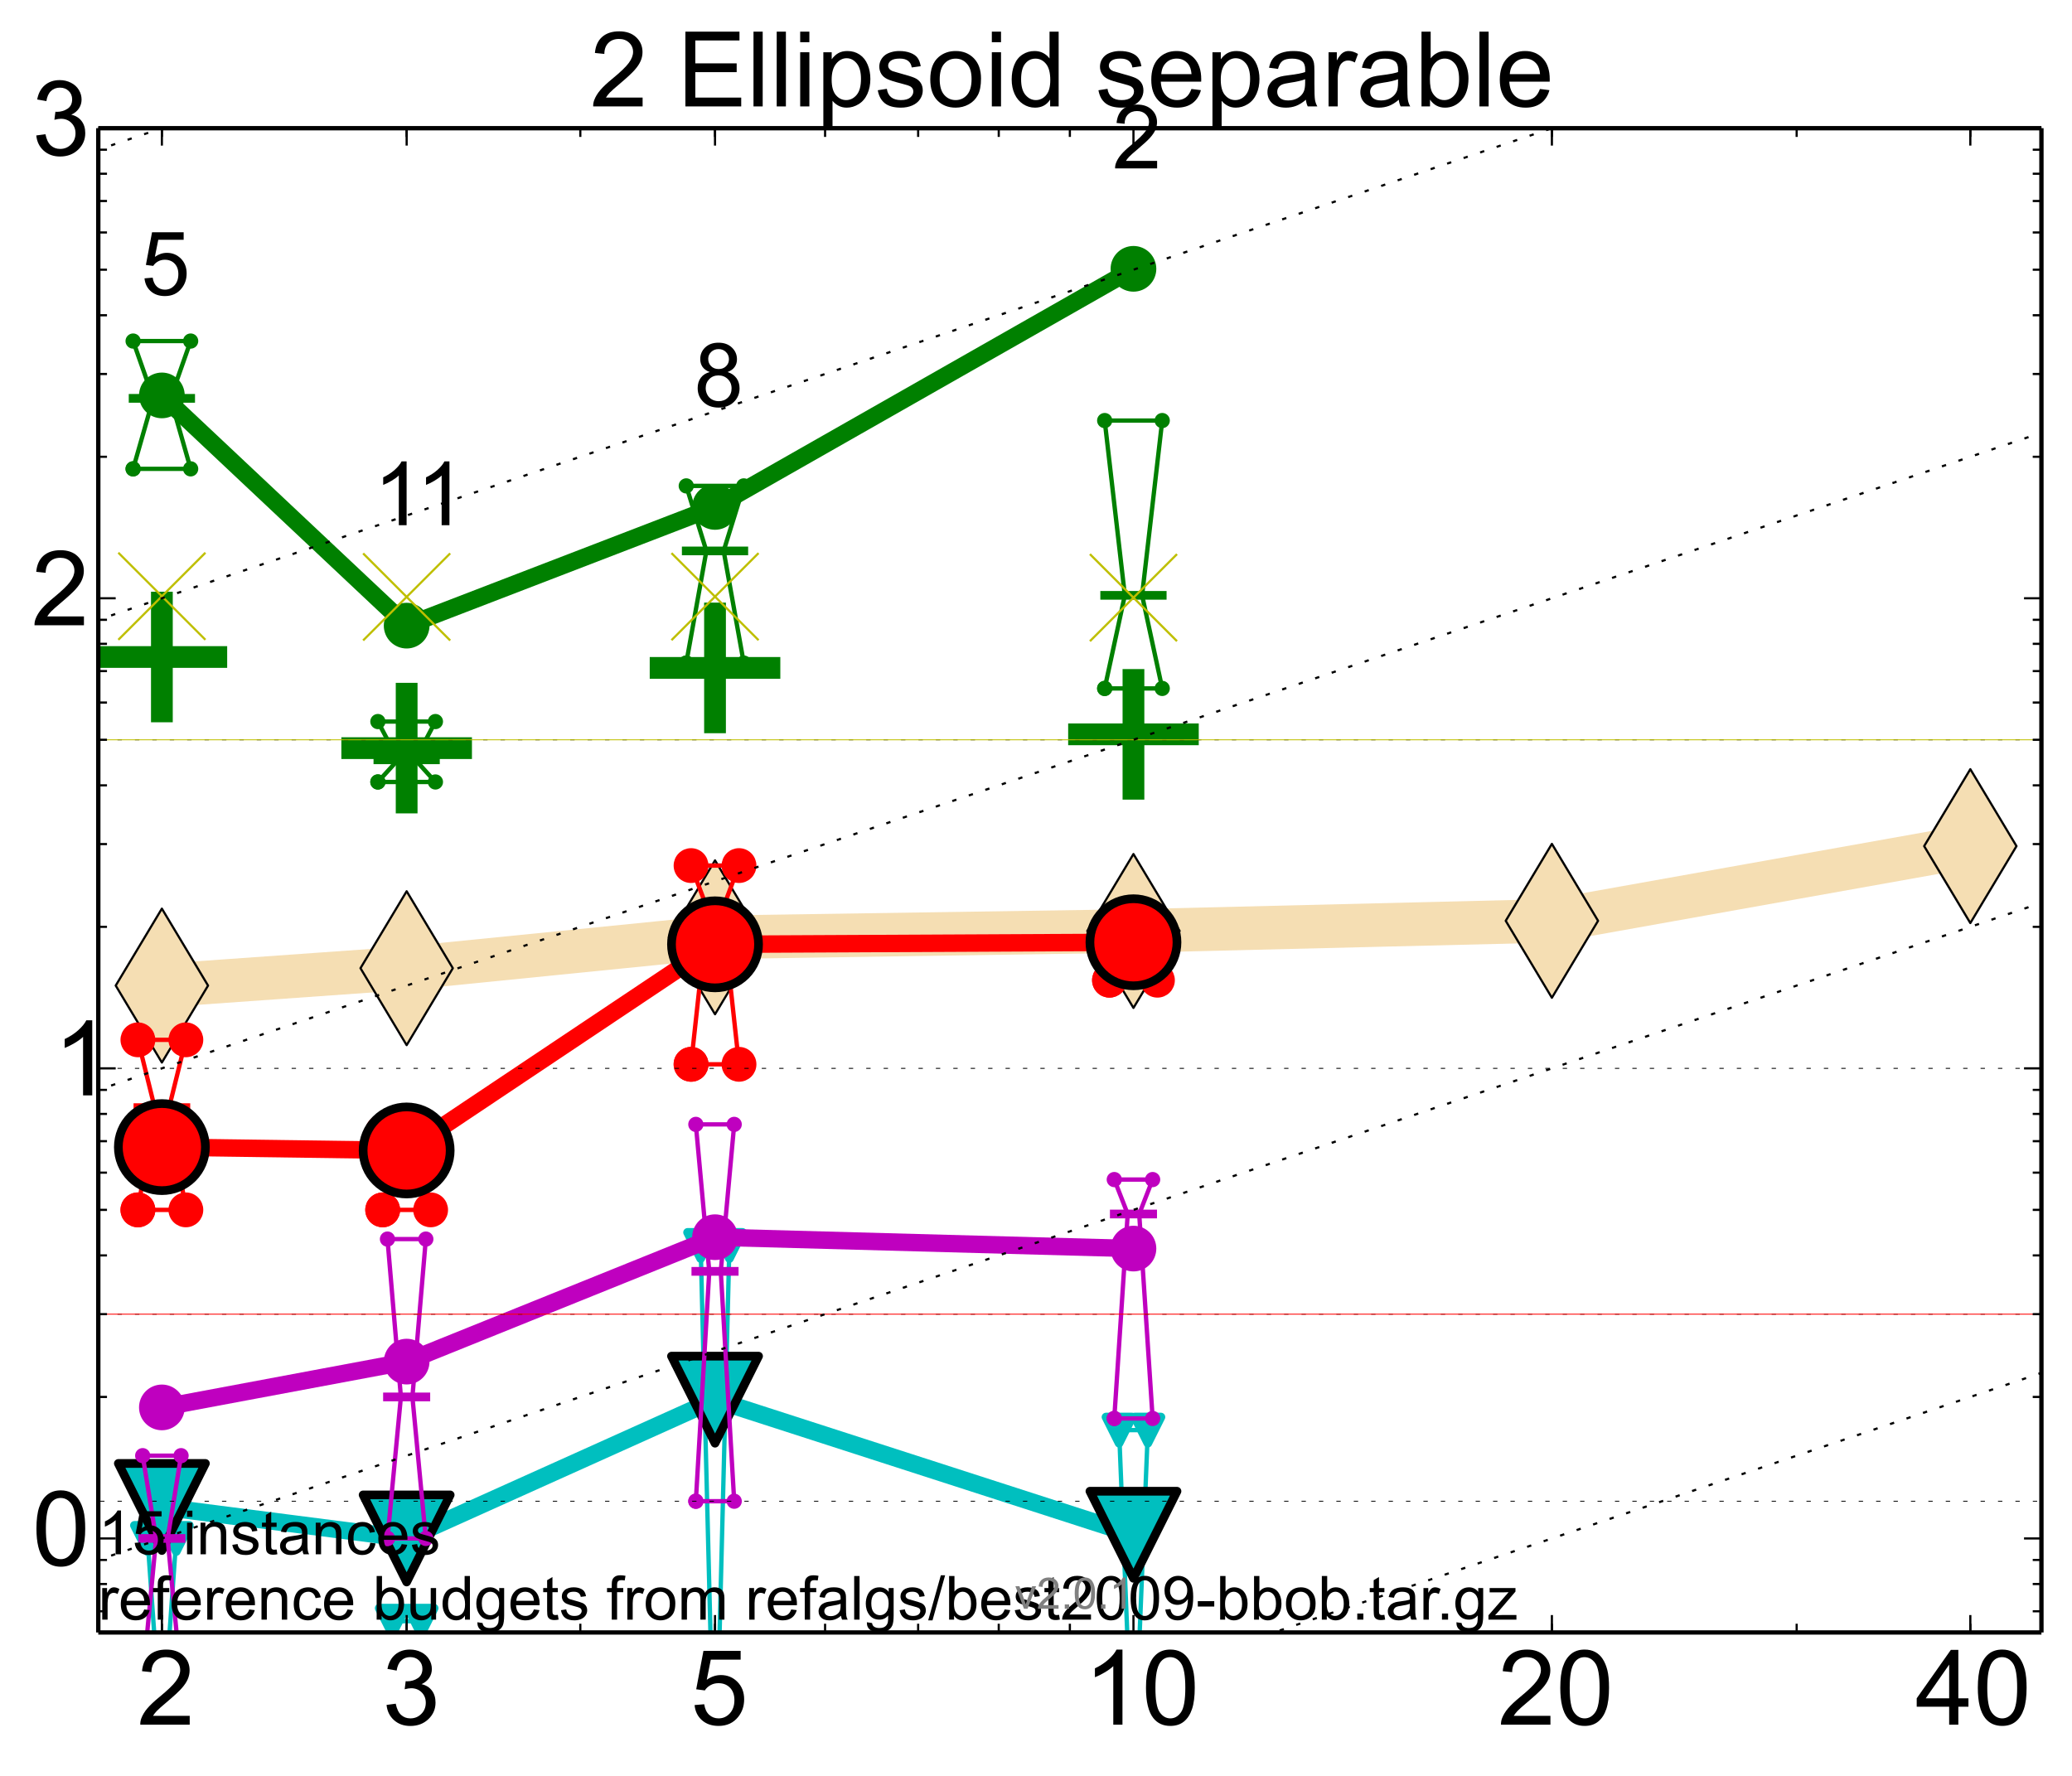 <?xml version="1.0" encoding="utf-8" standalone="no"?>
<!DOCTYPE svg PUBLIC "-//W3C//DTD SVG 1.1//EN"
  "http://www.w3.org/Graphics/SVG/1.1/DTD/svg11.dtd">
<!-- Created with matplotlib (http://matplotlib.org/) -->
<svg height="408pt" version="1.1" viewBox="0 0 476 408" width="476pt" xmlns="http://www.w3.org/2000/svg" xmlns:xlink="http://www.w3.org/1999/xlink">
 <defs>
  <style type="text/css">
*{stroke-linecap:butt;stroke-linejoin:round;}
  </style>
 </defs>
 <g id="figure_1">
  <g id="patch_1">
   <path d="
M0 408.199
L476.178 408.199
L476.178 0
L0 0
z
" style="fill:#ffffff;"/>
  </g>
  <g id="axes_1">
   <g id="patch_2">
    <path d="
M22.578 375.05
L468.977 375.05
L468.977 29.45
L22.578 29.45
z
" style="fill:#ffffff;"/>
   </g>
   <g id="line2d_1">
    <path clip-path="url(#p17caa72bd4)" d="
M37.189 226.432
L93.42 222.438
L164.262 215.345
L260.389 213.886
L356.516 211.552
L452.643 194.392" style="fill:none;stroke:#f5deb3;stroke-linecap:square;stroke-width:10;"/>
    <defs>
     <path d="
M-8.32667e-16 17.678
L10.607 0
L9.4369e-16 -17.678
L-10.607 -3.55271e-15
z
" id="m1b483a9f33" style="stroke:#000000;stroke-linejoin:miter;stroke-width:0.5;"/>
    </defs>
    <g clip-path="url(#p17caa72bd4)">
     <use style="fill:#f5deb3;stroke:#000000;stroke-linejoin:miter;stroke-width:0.5;" x="37.189" xlink:href="#m1b483a9f33" y="226.432"/>
     <use style="fill:#f5deb3;stroke:#000000;stroke-linejoin:miter;stroke-width:0.5;" x="93.42" xlink:href="#m1b483a9f33" y="222.438"/>
     <use style="fill:#f5deb3;stroke:#000000;stroke-linejoin:miter;stroke-width:0.5;" x="164.262" xlink:href="#m1b483a9f33" y="215.345"/>
     <use style="fill:#f5deb3;stroke:#000000;stroke-linejoin:miter;stroke-width:0.5;" x="260.389" xlink:href="#m1b483a9f33" y="213.886"/>
     <use style="fill:#f5deb3;stroke:#000000;stroke-linejoin:miter;stroke-width:0.5;" x="356.516" xlink:href="#m1b483a9f33" y="211.552"/>
     <use style="fill:#f5deb3;stroke:#000000;stroke-linejoin:miter;stroke-width:0.5;" x="452.643" xlink:href="#m1b483a9f33" y="194.392"/>
    </g>
   </g>
   <g id="line2d_2">
    <defs>
     <path d="
M-15 0
L15 0
M0 15
L0 -15" id="med33b53195" style="stroke:#008000;stroke-width:5;"/>
    </defs>
    <g clip-path="url(#p17caa72bd4)">
     <use style="fill:#008000;stroke:#008000;stroke-width:5;" x="260.389" xlink:href="#med33b53195" y="168.712"/>
    </g>
   </g>
   <g id="line2d_3">
    <g clip-path="url(#p17caa72bd4)">
     <use style="fill:#008000;stroke:#008000;stroke-width:5;" x="37.189" xlink:href="#med33b53195" y="150.943"/>
    </g>
   </g>
   <g id="line2d_4">
    <g clip-path="url(#p17caa72bd4)">
     <use style="fill:#008000;stroke:#008000;stroke-width:5;" x="93.42" xlink:href="#med33b53195" y="171.876"/>
    </g>
   </g>
   <g id="line2d_5">
    <g clip-path="url(#p17caa72bd4)">
     <use style="fill:#008000;stroke:#008000;stroke-width:5;" x="164.262" xlink:href="#med33b53195" y="153.448"/>
    </g>
   </g>
   <g id="line2d_6">
    <path clip-path="url(#p17caa72bd4)" d="
M33.885 385.961
L36.198 385.961
L33.885 353.45
L40.494 353.45
L38.18 385.961
L40.494 385.961
L33.885 385.961" style="fill:none;stroke:#00bfbf;stroke-linecap:square;"/>
    <defs>
     <path d="
M0 0
L0 0
L0 0
z
" id="m9ac02d4b70" style="stroke:#00bfbf;stroke-linejoin:miter;stroke-width:2;"/>
    </defs>
    <g clip-path="url(#p17caa72bd4)">
     <use style="fill:#00bfbf;stroke:#00bfbf;stroke-linejoin:miter;stroke-width:2;" x="33.885" xlink:href="#m9ac02d4b70" y="385.961"/>
     <use style="fill:#00bfbf;stroke:#00bfbf;stroke-linejoin:miter;stroke-width:2;" x="36.198" xlink:href="#m9ac02d4b70" y="385.961"/>
     <use style="fill:#00bfbf;stroke:#00bfbf;stroke-linejoin:miter;stroke-width:2;" x="33.885" xlink:href="#m9ac02d4b70" y="353.45"/>
     <use style="fill:#00bfbf;stroke:#00bfbf;stroke-linejoin:miter;stroke-width:2;" x="40.494" xlink:href="#m9ac02d4b70" y="353.45"/>
     <use style="fill:#00bfbf;stroke:#00bfbf;stroke-linejoin:miter;stroke-width:2;" x="38.18" xlink:href="#m9ac02d4b70" y="385.961"/>
     <use style="fill:#00bfbf;stroke:#00bfbf;stroke-linejoin:miter;stroke-width:2;" x="40.494" xlink:href="#m9ac02d4b70" y="385.961"/>
     <use style="fill:#00bfbf;stroke:#00bfbf;stroke-linejoin:miter;stroke-width:2;" x="33.885" xlink:href="#m9ac02d4b70" y="385.961"/>
    </g>
   </g>
   <g id="line2d_7">
    <path clip-path="url(#p17caa72bd4)" d="
M33.885 385.961
L40.494 385.961
L40.494 353.45
L33.885 353.45
L33.885 385.961" style="fill:none;"/>
    <defs>
     <path d="
M-3.67394e-16 3
L3 -3
L-3 -3
z
" id="mf178d8dd23" style="stroke:#00bfbf;stroke-linejoin:miter;stroke-width:2;"/>
    </defs>
    <g clip-path="url(#p17caa72bd4)">
     <use style="fill:#00bfbf;stroke:#00bfbf;stroke-linejoin:miter;stroke-width:2;" x="33.885" xlink:href="#mf178d8dd23" y="385.961"/>
     <use style="fill:#00bfbf;stroke:#00bfbf;stroke-linejoin:miter;stroke-width:2;" x="40.494" xlink:href="#mf178d8dd23" y="385.961"/>
     <use style="fill:#00bfbf;stroke:#00bfbf;stroke-linejoin:miter;stroke-width:2;" x="40.494" xlink:href="#mf178d8dd23" y="353.45"/>
     <use style="fill:#00bfbf;stroke:#00bfbf;stroke-linejoin:miter;stroke-width:2;" x="33.885" xlink:href="#mf178d8dd23" y="353.45"/>
     <use style="fill:#00bfbf;stroke:#00bfbf;stroke-linejoin:miter;stroke-width:2;" x="33.885" xlink:href="#mf178d8dd23" y="385.961"/>
    </g>
   </g>
   <g id="line2d_8">
    <path clip-path="url(#p17caa72bd4)" d="
M33.885 385.961
L40.494 385.961" style="fill:none;stroke:#00bfbf;stroke-linecap:square;stroke-width:2;"/>
    <g clip-path="url(#p17caa72bd4)">
     <use style="fill:#00bfbf;stroke:#00bfbf;stroke-linejoin:miter;stroke-width:2;" x="33.885" xlink:href="#m9ac02d4b70" y="385.961"/>
     <use style="fill:#00bfbf;stroke:#00bfbf;stroke-linejoin:miter;stroke-width:2;" x="40.494" xlink:href="#m9ac02d4b70" y="385.961"/>
    </g>
   </g>
   <g id="line2d_9">
    <path clip-path="url(#p17caa72bd4)" d="
M90.115 404.979
L92.428 404.979
L90.115 372.468
L96.724 372.468
L94.411 404.979
L96.724 404.979
L90.115 404.979" style="fill:none;stroke:#00bfbf;stroke-linecap:square;"/>
    <g clip-path="url(#p17caa72bd4)">
     <use style="fill:#00bfbf;stroke:#00bfbf;stroke-linejoin:miter;stroke-width:2;" x="90.115" xlink:href="#m9ac02d4b70" y="404.979"/>
     <use style="fill:#00bfbf;stroke:#00bfbf;stroke-linejoin:miter;stroke-width:2;" x="92.428" xlink:href="#m9ac02d4b70" y="404.979"/>
     <use style="fill:#00bfbf;stroke:#00bfbf;stroke-linejoin:miter;stroke-width:2;" x="90.115" xlink:href="#m9ac02d4b70" y="372.468"/>
     <use style="fill:#00bfbf;stroke:#00bfbf;stroke-linejoin:miter;stroke-width:2;" x="96.724" xlink:href="#m9ac02d4b70" y="372.468"/>
     <use style="fill:#00bfbf;stroke:#00bfbf;stroke-linejoin:miter;stroke-width:2;" x="94.411" xlink:href="#m9ac02d4b70" y="404.979"/>
     <use style="fill:#00bfbf;stroke:#00bfbf;stroke-linejoin:miter;stroke-width:2;" x="96.724" xlink:href="#m9ac02d4b70" y="404.979"/>
     <use style="fill:#00bfbf;stroke:#00bfbf;stroke-linejoin:miter;stroke-width:2;" x="90.115" xlink:href="#m9ac02d4b70" y="404.979"/>
    </g>
   </g>
   <g id="line2d_10">
    <path clip-path="url(#p17caa72bd4)" d="
M90.115 404.979
L96.724 404.979
L96.724 372.468
L90.115 372.468
L90.115 404.979" style="fill:none;"/>
    <g clip-path="url(#p17caa72bd4)">
     <use style="fill:#00bfbf;stroke:#00bfbf;stroke-linejoin:miter;stroke-width:2;" x="90.115" xlink:href="#mf178d8dd23" y="404.979"/>
     <use style="fill:#00bfbf;stroke:#00bfbf;stroke-linejoin:miter;stroke-width:2;" x="96.724" xlink:href="#mf178d8dd23" y="404.979"/>
     <use style="fill:#00bfbf;stroke:#00bfbf;stroke-linejoin:miter;stroke-width:2;" x="96.724" xlink:href="#mf178d8dd23" y="372.468"/>
     <use style="fill:#00bfbf;stroke:#00bfbf;stroke-linejoin:miter;stroke-width:2;" x="90.115" xlink:href="#mf178d8dd23" y="372.468"/>
     <use style="fill:#00bfbf;stroke:#00bfbf;stroke-linejoin:miter;stroke-width:2;" x="90.115" xlink:href="#mf178d8dd23" y="404.979"/>
    </g>
   </g>
   <g id="line2d_11">
    <path clip-path="url(#p17caa72bd4)" d="
M90.115 404.979
L96.724 404.979" style="fill:none;stroke:#00bfbf;stroke-linecap:square;stroke-width:2;"/>
    <g clip-path="url(#p17caa72bd4)">
     <use style="fill:#00bfbf;stroke:#00bfbf;stroke-linejoin:miter;stroke-width:2;" x="90.115" xlink:href="#m9ac02d4b70" y="404.979"/>
     <use style="fill:#00bfbf;stroke:#00bfbf;stroke-linejoin:miter;stroke-width:2;" x="96.724" xlink:href="#m9ac02d4b70" y="404.979"/>
    </g>
   </g>
   <g id="line2d_12">
    <path clip-path="url(#p17caa72bd4)" d="
M160.958 396.428
L163.271 377.41
L160.958 286.139
L167.567 286.139
L165.253 377.41
L167.567 396.428
L160.958 396.428" style="fill:none;stroke:#00bfbf;stroke-linecap:square;"/>
    <g clip-path="url(#p17caa72bd4)">
     <use style="fill:#00bfbf;stroke:#00bfbf;stroke-linejoin:miter;stroke-width:2;" x="160.958" xlink:href="#m9ac02d4b70" y="396.428"/>
     <use style="fill:#00bfbf;stroke:#00bfbf;stroke-linejoin:miter;stroke-width:2;" x="163.271" xlink:href="#m9ac02d4b70" y="377.41"/>
     <use style="fill:#00bfbf;stroke:#00bfbf;stroke-linejoin:miter;stroke-width:2;" x="160.958" xlink:href="#m9ac02d4b70" y="286.139"/>
     <use style="fill:#00bfbf;stroke:#00bfbf;stroke-linejoin:miter;stroke-width:2;" x="167.567" xlink:href="#m9ac02d4b70" y="286.139"/>
     <use style="fill:#00bfbf;stroke:#00bfbf;stroke-linejoin:miter;stroke-width:2;" x="165.253" xlink:href="#m9ac02d4b70" y="377.41"/>
     <use style="fill:#00bfbf;stroke:#00bfbf;stroke-linejoin:miter;stroke-width:2;" x="167.567" xlink:href="#m9ac02d4b70" y="396.428"/>
     <use style="fill:#00bfbf;stroke:#00bfbf;stroke-linejoin:miter;stroke-width:2;" x="160.958" xlink:href="#m9ac02d4b70" y="396.428"/>
    </g>
   </g>
   <g id="line2d_13">
    <path clip-path="url(#p17caa72bd4)" d="
M160.958 396.428
L167.567 396.428
L167.567 286.139
L160.958 286.139
L160.958 396.428" style="fill:none;"/>
    <g clip-path="url(#p17caa72bd4)">
     <use style="fill:#00bfbf;stroke:#00bfbf;stroke-linejoin:miter;stroke-width:2;" x="160.958" xlink:href="#mf178d8dd23" y="396.428"/>
     <use style="fill:#00bfbf;stroke:#00bfbf;stroke-linejoin:miter;stroke-width:2;" x="167.567" xlink:href="#mf178d8dd23" y="396.428"/>
     <use style="fill:#00bfbf;stroke:#00bfbf;stroke-linejoin:miter;stroke-width:2;" x="167.567" xlink:href="#mf178d8dd23" y="286.139"/>
     <use style="fill:#00bfbf;stroke:#00bfbf;stroke-linejoin:miter;stroke-width:2;" x="160.958" xlink:href="#mf178d8dd23" y="286.139"/>
     <use style="fill:#00bfbf;stroke:#00bfbf;stroke-linejoin:miter;stroke-width:2;" x="160.958" xlink:href="#mf178d8dd23" y="396.428"/>
    </g>
   </g>
   <g id="line2d_14">
    <path clip-path="url(#p17caa72bd4)" d="
M160.958 377.41
L167.567 377.41" style="fill:none;stroke:#00bfbf;stroke-linecap:square;stroke-width:2;"/>
    <g clip-path="url(#p17caa72bd4)">
     <use style="fill:#00bfbf;stroke:#00bfbf;stroke-linejoin:miter;stroke-width:2;" x="160.958" xlink:href="#m9ac02d4b70" y="377.41"/>
     <use style="fill:#00bfbf;stroke:#00bfbf;stroke-linejoin:miter;stroke-width:2;" x="167.567" xlink:href="#m9ac02d4b70" y="377.41"/>
    </g>
   </g>
   <g id="line2d_15">
    <path clip-path="url(#p17caa72bd4)" d="
M257.085 409.921
M257.154 409.199
L259.398 385.961
L257.085 328.562
L263.694 328.562
L261.38 385.961
L263.624 409.199" style="fill:none;stroke:#00bfbf;stroke-linecap:square;"/>
    <g clip-path="url(#p17caa72bd4)">
     <use style="fill:#00bfbf;stroke:#00bfbf;stroke-linejoin:miter;stroke-width:2;" x="257.085" xlink:href="#m9ac02d4b70" y="409.921"/>
     <use style="fill:#00bfbf;stroke:#00bfbf;stroke-linejoin:miter;stroke-width:2;" x="259.398" xlink:href="#m9ac02d4b70" y="385.961"/>
     <use style="fill:#00bfbf;stroke:#00bfbf;stroke-linejoin:miter;stroke-width:2;" x="257.085" xlink:href="#m9ac02d4b70" y="328.562"/>
     <use style="fill:#00bfbf;stroke:#00bfbf;stroke-linejoin:miter;stroke-width:2;" x="263.694" xlink:href="#m9ac02d4b70" y="328.562"/>
     <use style="fill:#00bfbf;stroke:#00bfbf;stroke-linejoin:miter;stroke-width:2;" x="261.38" xlink:href="#m9ac02d4b70" y="385.961"/>
     <use style="fill:#00bfbf;stroke:#00bfbf;stroke-linejoin:miter;stroke-width:2;" x="263.694" xlink:href="#m9ac02d4b70" y="409.921"/>
     <use style="fill:#00bfbf;stroke:#00bfbf;stroke-linejoin:miter;stroke-width:2;" x="257.085" xlink:href="#m9ac02d4b70" y="409.921"/>
    </g>
   </g>
   <g id="line2d_16">
    <path clip-path="url(#p17caa72bd4)" d="
M257.085 409.921
M263.694 409.199
L263.694 328.562
L257.085 328.562
L257.085 409.199" style="fill:none;"/>
    <g clip-path="url(#p17caa72bd4)">
     <use style="fill:#00bfbf;stroke:#00bfbf;stroke-linejoin:miter;stroke-width:2;" x="257.085" xlink:href="#mf178d8dd23" y="409.921"/>
     <use style="fill:#00bfbf;stroke:#00bfbf;stroke-linejoin:miter;stroke-width:2;" x="263.694" xlink:href="#mf178d8dd23" y="409.921"/>
     <use style="fill:#00bfbf;stroke:#00bfbf;stroke-linejoin:miter;stroke-width:2;" x="263.694" xlink:href="#mf178d8dd23" y="328.562"/>
     <use style="fill:#00bfbf;stroke:#00bfbf;stroke-linejoin:miter;stroke-width:2;" x="257.085" xlink:href="#mf178d8dd23" y="328.562"/>
     <use style="fill:#00bfbf;stroke:#00bfbf;stroke-linejoin:miter;stroke-width:2;" x="257.085" xlink:href="#mf178d8dd23" y="409.921"/>
    </g>
   </g>
   <g id="line2d_17">
    <path clip-path="url(#p17caa72bd4)" d="
M257.085 385.961
L263.694 385.961" style="fill:none;stroke:#00bfbf;stroke-linecap:square;stroke-width:2;"/>
    <g clip-path="url(#p17caa72bd4)">
     <use style="fill:#00bfbf;stroke:#00bfbf;stroke-linejoin:miter;stroke-width:2;" x="257.085" xlink:href="#m9ac02d4b70" y="385.961"/>
     <use style="fill:#00bfbf;stroke:#00bfbf;stroke-linejoin:miter;stroke-width:2;" x="263.694" xlink:href="#m9ac02d4b70" y="385.961"/>
    </g>
   </g>
   <g id="line2d_18">
    <path clip-path="url(#p17caa72bd4)" d="
M37.189 346.22
L93.42 353.45" style="fill:none;stroke:#00bfbf;stroke-linecap:square;stroke-width:4;"/>
    <defs>
     <path d="
M0 0
L0 0
L0 0
z
" id="m54bff36147" style="stroke:#000000;stroke-linejoin:miter;stroke-width:2;"/>
    </defs>
    <g clip-path="url(#p17caa72bd4)">
     <use style="fill:#00bfbf;stroke:#000000;stroke-linejoin:miter;stroke-width:2;" x="37.189" xlink:href="#m54bff36147" y="346.22"/>
     <use style="fill:#00bfbf;stroke:#000000;stroke-linejoin:miter;stroke-width:2;" x="93.42" xlink:href="#m54bff36147" y="353.45"/>
    </g>
   </g>
   <g id="line2d_19">
    <path clip-path="url(#p17caa72bd4)" d="
M93.42 353.45
L164.262 321.568" style="fill:none;stroke:#00bfbf;stroke-linecap:square;stroke-width:4;"/>
    <g clip-path="url(#p17caa72bd4)">
     <use style="fill:#00bfbf;stroke:#000000;stroke-linejoin:miter;stroke-width:2;" x="93.42" xlink:href="#m54bff36147" y="353.45"/>
     <use style="fill:#00bfbf;stroke:#000000;stroke-linejoin:miter;stroke-width:2;" x="164.262" xlink:href="#m54bff36147" y="321.568"/>
    </g>
   </g>
   <g id="line2d_20">
    <path clip-path="url(#p17caa72bd4)" d="
M164.262 321.568
L260.389 352.605" style="fill:none;stroke:#00bfbf;stroke-linecap:square;stroke-width:4;"/>
    <g clip-path="url(#p17caa72bd4)">
     <use style="fill:#00bfbf;stroke:#000000;stroke-linejoin:miter;stroke-width:2;" x="164.262" xlink:href="#m54bff36147" y="321.568"/>
     <use style="fill:#00bfbf;stroke:#000000;stroke-linejoin:miter;stroke-width:2;" x="260.389" xlink:href="#m54bff36147" y="352.605"/>
    </g>
   </g>
   <g id="line2d_21">
    <path clip-path="url(#p17caa72bd4)" d="
M37.189 346.22
L93.42 353.45
L164.262 321.568
L260.389 352.605" style="fill:none;"/>
    <defs>
     <path d="
M-1.22465e-15 10
L10 -10
L-10 -10
z
" id="m3e14c286d9" style="stroke:#000000;stroke-linejoin:miter;stroke-width:2;"/>
    </defs>
    <g clip-path="url(#p17caa72bd4)">
     <use style="fill:#00bfbf;stroke:#000000;stroke-linejoin:miter;stroke-width:2;" x="37.189" xlink:href="#m3e14c286d9" y="346.22"/>
     <use style="fill:#00bfbf;stroke:#000000;stroke-linejoin:miter;stroke-width:2;" x="93.42" xlink:href="#m3e14c286d9" y="353.45"/>
     <use style="fill:#00bfbf;stroke:#000000;stroke-linejoin:miter;stroke-width:2;" x="164.262" xlink:href="#m3e14c286d9" y="321.568"/>
     <use style="fill:#00bfbf;stroke:#000000;stroke-linejoin:miter;stroke-width:2;" x="260.389" xlink:href="#m3e14c286d9" y="352.605"/>
    </g>
   </g>
   <g id="line2d_22">
    <path clip-path="url(#p17caa72bd4)" d="
M32.783 385.961
L35.867 353.45
L32.783 334.432
L41.595 334.432
L38.511 353.45
L41.595 385.961
L32.783 385.961" style="fill:none;stroke:#bf00bf;stroke-linecap:square;"/>
    <defs>
     <path d="
M0 0
C0 0 0 0 0 0
C0 0 0 0 0 0
C0 0 0 0 0 0
C0 0 0 0 0 0
C0 0 0 0 0 0
C0 0 0 0 0 0
C0 0 0 0 0 0
C0 0 0 0 0 0
z
" id="ma7358f3653" style="stroke:#bf00bf;stroke-width:0.5;"/>
    </defs>
    <g clip-path="url(#p17caa72bd4)">
     <use style="fill:#bf00bf;stroke:#bf00bf;stroke-width:0.5;" x="32.783" xlink:href="#ma7358f3653" y="385.961"/>
     <use style="fill:#bf00bf;stroke:#bf00bf;stroke-width:0.5;" x="35.867" xlink:href="#ma7358f3653" y="353.45"/>
     <use style="fill:#bf00bf;stroke:#bf00bf;stroke-width:0.5;" x="32.783" xlink:href="#ma7358f3653" y="334.432"/>
     <use style="fill:#bf00bf;stroke:#bf00bf;stroke-width:0.5;" x="41.595" xlink:href="#ma7358f3653" y="334.432"/>
     <use style="fill:#bf00bf;stroke:#bf00bf;stroke-width:0.5;" x="38.511" xlink:href="#ma7358f3653" y="353.45"/>
     <use style="fill:#bf00bf;stroke:#bf00bf;stroke-width:0.5;" x="41.595" xlink:href="#ma7358f3653" y="385.961"/>
     <use style="fill:#bf00bf;stroke:#bf00bf;stroke-width:0.5;" x="32.783" xlink:href="#ma7358f3653" y="385.961"/>
    </g>
   </g>
   <g id="line2d_23">
    <path clip-path="url(#p17caa72bd4)" d="
M32.783 385.961
L41.595 385.961
L41.595 334.432
L32.783 334.432
L32.783 385.961" style="fill:none;"/>
    <defs>
     <path d="
M0 1.5
C0.398 1.5 0.779 1.342 1.061 1.061
C1.342 0.779 1.5 0.398 1.5 0
C1.5 -0.398 1.342 -0.779 1.061 -1.061
C0.779 -1.342 0.398 -1.5 0 -1.5
C-0.398 -1.5 -0.779 -1.342 -1.061 -1.061
C-1.342 -0.779 -1.5 -0.398 -1.5 0
C-1.5 0.398 -1.342 0.779 -1.061 1.061
C-0.779 1.342 -0.398 1.5 0 1.5
z
" id="m56b4842580" style="stroke:#bf00bf;stroke-width:0.5;"/>
    </defs>
    <g clip-path="url(#p17caa72bd4)">
     <use style="fill:#bf00bf;stroke:#bf00bf;stroke-width:0.5;" x="32.783" xlink:href="#m56b4842580" y="385.961"/>
     <use style="fill:#bf00bf;stroke:#bf00bf;stroke-width:0.5;" x="41.595" xlink:href="#m56b4842580" y="385.961"/>
     <use style="fill:#bf00bf;stroke:#bf00bf;stroke-width:0.5;" x="41.595" xlink:href="#m56b4842580" y="334.432"/>
     <use style="fill:#bf00bf;stroke:#bf00bf;stroke-width:0.5;" x="32.783" xlink:href="#m56b4842580" y="334.432"/>
     <use style="fill:#bf00bf;stroke:#bf00bf;stroke-width:0.5;" x="32.783" xlink:href="#m56b4842580" y="385.961"/>
    </g>
   </g>
   <g id="line2d_24">
    <path clip-path="url(#p17caa72bd4)" d="
M32.783 353.45
L41.595 353.45" style="fill:none;stroke:#bf00bf;stroke-linecap:square;stroke-width:2;"/>
    <g clip-path="url(#p17caa72bd4)">
     <use style="fill:#bf00bf;stroke:#bf00bf;stroke-width:0.5;" x="32.783" xlink:href="#ma7358f3653" y="353.45"/>
     <use style="fill:#bf00bf;stroke:#bf00bf;stroke-width:0.5;" x="41.595" xlink:href="#ma7358f3653" y="353.45"/>
    </g>
   </g>
   <g id="line2d_25">
    <path clip-path="url(#p17caa72bd4)" d="
M89.014 353.45
L92.098 320.939
L89.014 284.673
L97.826 284.673
L94.742 320.939
L97.826 353.45
L89.014 353.45" style="fill:none;stroke:#bf00bf;stroke-linecap:square;"/>
    <g clip-path="url(#p17caa72bd4)">
     <use style="fill:#bf00bf;stroke:#bf00bf;stroke-width:0.5;" x="89.014" xlink:href="#ma7358f3653" y="353.45"/>
     <use style="fill:#bf00bf;stroke:#bf00bf;stroke-width:0.5;" x="92.098" xlink:href="#ma7358f3653" y="320.939"/>
     <use style="fill:#bf00bf;stroke:#bf00bf;stroke-width:0.5;" x="89.014" xlink:href="#ma7358f3653" y="284.673"/>
     <use style="fill:#bf00bf;stroke:#bf00bf;stroke-width:0.5;" x="97.826" xlink:href="#ma7358f3653" y="284.673"/>
     <use style="fill:#bf00bf;stroke:#bf00bf;stroke-width:0.5;" x="94.742" xlink:href="#ma7358f3653" y="320.939"/>
     <use style="fill:#bf00bf;stroke:#bf00bf;stroke-width:0.5;" x="97.826" xlink:href="#ma7358f3653" y="353.45"/>
     <use style="fill:#bf00bf;stroke:#bf00bf;stroke-width:0.5;" x="89.014" xlink:href="#ma7358f3653" y="353.45"/>
    </g>
   </g>
   <g id="line2d_26">
    <path clip-path="url(#p17caa72bd4)" d="
M89.014 353.45
L97.826 353.45
L97.826 284.673
L89.014 284.673
L89.014 353.45" style="fill:none;"/>
    <g clip-path="url(#p17caa72bd4)">
     <use style="fill:#bf00bf;stroke:#bf00bf;stroke-width:0.5;" x="89.014" xlink:href="#m56b4842580" y="353.45"/>
     <use style="fill:#bf00bf;stroke:#bf00bf;stroke-width:0.5;" x="97.826" xlink:href="#m56b4842580" y="353.45"/>
     <use style="fill:#bf00bf;stroke:#bf00bf;stroke-width:0.5;" x="97.826" xlink:href="#m56b4842580" y="284.673"/>
     <use style="fill:#bf00bf;stroke:#bf00bf;stroke-width:0.5;" x="89.014" xlink:href="#m56b4842580" y="284.673"/>
     <use style="fill:#bf00bf;stroke:#bf00bf;stroke-width:0.5;" x="89.014" xlink:href="#m56b4842580" y="353.45"/>
    </g>
   </g>
   <g id="line2d_27">
    <path clip-path="url(#p17caa72bd4)" d="
M89.014 320.939
L97.826 320.939" style="fill:none;stroke:#bf00bf;stroke-linecap:square;stroke-width:2;"/>
    <g clip-path="url(#p17caa72bd4)">
     <use style="fill:#bf00bf;stroke:#bf00bf;stroke-width:0.5;" x="89.014" xlink:href="#ma7358f3653" y="320.939"/>
     <use style="fill:#bf00bf;stroke:#bf00bf;stroke-width:0.5;" x="97.826" xlink:href="#ma7358f3653" y="320.939"/>
    </g>
   </g>
   <g id="line2d_28">
    <path clip-path="url(#p17caa72bd4)" d="
M159.856 344.898
L162.94 292.084
L159.856 258.322
L168.668 258.322
L165.584 292.084
L168.668 344.898
L159.856 344.898" style="fill:none;stroke:#bf00bf;stroke-linecap:square;"/>
    <g clip-path="url(#p17caa72bd4)">
     <use style="fill:#bf00bf;stroke:#bf00bf;stroke-width:0.5;" x="159.856" xlink:href="#ma7358f3653" y="344.898"/>
     <use style="fill:#bf00bf;stroke:#bf00bf;stroke-width:0.5;" x="162.94" xlink:href="#ma7358f3653" y="292.084"/>
     <use style="fill:#bf00bf;stroke:#bf00bf;stroke-width:0.5;" x="159.856" xlink:href="#ma7358f3653" y="258.322"/>
     <use style="fill:#bf00bf;stroke:#bf00bf;stroke-width:0.5;" x="168.668" xlink:href="#ma7358f3653" y="258.322"/>
     <use style="fill:#bf00bf;stroke:#bf00bf;stroke-width:0.5;" x="165.584" xlink:href="#ma7358f3653" y="292.084"/>
     <use style="fill:#bf00bf;stroke:#bf00bf;stroke-width:0.5;" x="168.668" xlink:href="#ma7358f3653" y="344.898"/>
     <use style="fill:#bf00bf;stroke:#bf00bf;stroke-width:0.5;" x="159.856" xlink:href="#ma7358f3653" y="344.898"/>
    </g>
   </g>
   <g id="line2d_29">
    <path clip-path="url(#p17caa72bd4)" d="
M159.856 344.898
L168.668 344.898
L168.668 258.322
L159.856 258.322
L159.856 344.898" style="fill:none;"/>
    <g clip-path="url(#p17caa72bd4)">
     <use style="fill:#bf00bf;stroke:#bf00bf;stroke-width:0.5;" x="159.856" xlink:href="#m56b4842580" y="344.898"/>
     <use style="fill:#bf00bf;stroke:#bf00bf;stroke-width:0.5;" x="168.668" xlink:href="#m56b4842580" y="344.898"/>
     <use style="fill:#bf00bf;stroke:#bf00bf;stroke-width:0.5;" x="168.668" xlink:href="#m56b4842580" y="258.322"/>
     <use style="fill:#bf00bf;stroke:#bf00bf;stroke-width:0.5;" x="159.856" xlink:href="#m56b4842580" y="258.322"/>
     <use style="fill:#bf00bf;stroke:#bf00bf;stroke-width:0.5;" x="159.856" xlink:href="#m56b4842580" y="344.898"/>
    </g>
   </g>
   <g id="line2d_30">
    <path clip-path="url(#p17caa72bd4)" d="
M159.856 292.084
L168.668 292.084" style="fill:none;stroke:#bf00bf;stroke-linecap:square;stroke-width:2;"/>
    <g clip-path="url(#p17caa72bd4)">
     <use style="fill:#bf00bf;stroke:#bf00bf;stroke-width:0.5;" x="159.856" xlink:href="#ma7358f3653" y="292.084"/>
     <use style="fill:#bf00bf;stroke:#bf00bf;stroke-width:0.5;" x="168.668" xlink:href="#ma7358f3653" y="292.084"/>
    </g>
   </g>
   <g id="line2d_31">
    <path clip-path="url(#p17caa72bd4)" d="
M255.983 325.881
L259.067 278.909
L255.983 271
L264.795 271
L261.711 278.909
L264.795 325.881
L255.983 325.881" style="fill:none;stroke:#bf00bf;stroke-linecap:square;"/>
    <g clip-path="url(#p17caa72bd4)">
     <use style="fill:#bf00bf;stroke:#bf00bf;stroke-width:0.5;" x="255.983" xlink:href="#ma7358f3653" y="325.881"/>
     <use style="fill:#bf00bf;stroke:#bf00bf;stroke-width:0.5;" x="259.067" xlink:href="#ma7358f3653" y="278.909"/>
     <use style="fill:#bf00bf;stroke:#bf00bf;stroke-width:0.5;" x="255.983" xlink:href="#ma7358f3653" y="271"/>
     <use style="fill:#bf00bf;stroke:#bf00bf;stroke-width:0.5;" x="264.795" xlink:href="#ma7358f3653" y="271"/>
     <use style="fill:#bf00bf;stroke:#bf00bf;stroke-width:0.5;" x="261.711" xlink:href="#ma7358f3653" y="278.909"/>
     <use style="fill:#bf00bf;stroke:#bf00bf;stroke-width:0.5;" x="264.795" xlink:href="#ma7358f3653" y="325.881"/>
     <use style="fill:#bf00bf;stroke:#bf00bf;stroke-width:0.5;" x="255.983" xlink:href="#ma7358f3653" y="325.881"/>
    </g>
   </g>
   <g id="line2d_32">
    <path clip-path="url(#p17caa72bd4)" d="
M255.983 325.881
L264.795 325.881
L264.795 271
L255.983 271
L255.983 325.881" style="fill:none;"/>
    <g clip-path="url(#p17caa72bd4)">
     <use style="fill:#bf00bf;stroke:#bf00bf;stroke-width:0.5;" x="255.983" xlink:href="#m56b4842580" y="325.881"/>
     <use style="fill:#bf00bf;stroke:#bf00bf;stroke-width:0.5;" x="264.795" xlink:href="#m56b4842580" y="325.881"/>
     <use style="fill:#bf00bf;stroke:#bf00bf;stroke-width:0.5;" x="264.795" xlink:href="#m56b4842580" y="271"/>
     <use style="fill:#bf00bf;stroke:#bf00bf;stroke-width:0.5;" x="255.983" xlink:href="#m56b4842580" y="271"/>
     <use style="fill:#bf00bf;stroke:#bf00bf;stroke-width:0.5;" x="255.983" xlink:href="#m56b4842580" y="325.881"/>
    </g>
   </g>
   <g id="line2d_33">
    <path clip-path="url(#p17caa72bd4)" d="
M255.983 278.909
L264.795 278.909" style="fill:none;stroke:#bf00bf;stroke-linecap:square;stroke-width:2;"/>
    <g clip-path="url(#p17caa72bd4)">
     <use style="fill:#bf00bf;stroke:#bf00bf;stroke-width:0.5;" x="255.983" xlink:href="#ma7358f3653" y="278.909"/>
     <use style="fill:#bf00bf;stroke:#bf00bf;stroke-width:0.5;" x="264.795" xlink:href="#ma7358f3653" y="278.909"/>
    </g>
   </g>
   <g id="line2d_34">
    <path clip-path="url(#p17caa72bd4)" d="
M37.189 323.345
L93.42 312.824" style="fill:none;stroke:#bf00bf;stroke-linecap:square;stroke-width:4;"/>
    <g clip-path="url(#p17caa72bd4)">
     <use style="fill:#bf00bf;stroke:#bf00bf;stroke-width:0.5;" x="37.189" xlink:href="#ma7358f3653" y="323.345"/>
     <use style="fill:#bf00bf;stroke:#bf00bf;stroke-width:0.5;" x="93.42" xlink:href="#ma7358f3653" y="312.824"/>
    </g>
   </g>
   <g id="line2d_35">
    <path clip-path="url(#p17caa72bd4)" d="
M93.42 312.824
L164.262 284.242" style="fill:none;stroke:#bf00bf;stroke-linecap:square;stroke-width:4;"/>
    <g clip-path="url(#p17caa72bd4)">
     <use style="fill:#bf00bf;stroke:#bf00bf;stroke-width:0.5;" x="93.42" xlink:href="#ma7358f3653" y="312.824"/>
     <use style="fill:#bf00bf;stroke:#bf00bf;stroke-width:0.5;" x="164.262" xlink:href="#ma7358f3653" y="284.242"/>
    </g>
   </g>
   <g id="line2d_36">
    <path clip-path="url(#p17caa72bd4)" d="
M164.262 284.242
L260.389 286.855" style="fill:none;stroke:#bf00bf;stroke-linecap:square;stroke-width:4;"/>
    <g clip-path="url(#p17caa72bd4)">
     <use style="fill:#bf00bf;stroke:#bf00bf;stroke-width:0.5;" x="164.262" xlink:href="#ma7358f3653" y="284.242"/>
     <use style="fill:#bf00bf;stroke:#bf00bf;stroke-width:0.5;" x="260.389" xlink:href="#ma7358f3653" y="286.855"/>
    </g>
   </g>
   <g id="line2d_37">
    <path clip-path="url(#p17caa72bd4)" d="
M37.189 323.345
L93.42 312.824
L164.262 284.242
L260.389 286.855" style="fill:none;"/>
    <defs>
     <path d="
M0 5
C1.326 5 2.598 4.473 3.536 3.536
C4.473 2.598 5 1.326 5 0
C5 -1.326 4.473 -2.598 3.536 -3.536
C2.598 -4.473 1.326 -5 0 -5
C-1.326 -5 -2.598 -4.473 -3.536 -3.536
C-4.473 -2.598 -5 -1.326 -5 0
C-5 1.326 -4.473 2.598 -3.536 3.536
C-2.598 4.473 -1.326 5 0 5
z
" id="m536e98b0b7" style="stroke:#bf00bf;stroke-width:0.5;"/>
    </defs>
    <g clip-path="url(#p17caa72bd4)">
     <use style="fill:#bf00bf;stroke:#bf00bf;stroke-width:0.5;" x="37.189" xlink:href="#m536e98b0b7" y="323.345"/>
     <use style="fill:#bf00bf;stroke:#bf00bf;stroke-width:0.5;" x="93.42" xlink:href="#m536e98b0b7" y="312.824"/>
     <use style="fill:#bf00bf;stroke:#bf00bf;stroke-width:0.5;" x="164.262" xlink:href="#m536e98b0b7" y="284.242"/>
     <use style="fill:#bf00bf;stroke:#bf00bf;stroke-width:0.5;" x="260.389" xlink:href="#m536e98b0b7" y="286.855"/>
    </g>
   </g>
   <g id="line2d_38">
    <path clip-path="url(#p17caa72bd4)" d="
M31.682 277.961
L35.537 254.473
L31.682 238.895
L42.697 238.895
L38.841 254.473
L42.697 277.961
L31.682 277.961" style="fill:none;stroke:#ff0000;stroke-linecap:square;"/>
    <defs>
     <path d="
M0 0
C0 0 0 0 0 0
C0 0 0 0 0 0
C0 0 0 0 0 0
C0 0 0 0 0 0
C0 0 0 0 0 0
C0 0 0 0 0 0
C0 0 0 0 0 0
C0 0 0 0 0 0
z
" id="mf83d596818" style="stroke:#ff0000;stroke-width:2;"/>
    </defs>
    <g clip-path="url(#p17caa72bd4)">
     <use style="fill:#ff0000;stroke:#ff0000;stroke-width:2;" x="31.682" xlink:href="#mf83d596818" y="277.961"/>
     <use style="fill:#ff0000;stroke:#ff0000;stroke-width:2;" x="35.537" xlink:href="#mf83d596818" y="254.473"/>
     <use style="fill:#ff0000;stroke:#ff0000;stroke-width:2;" x="31.682" xlink:href="#mf83d596818" y="238.895"/>
     <use style="fill:#ff0000;stroke:#ff0000;stroke-width:2;" x="42.697" xlink:href="#mf83d596818" y="238.895"/>
     <use style="fill:#ff0000;stroke:#ff0000;stroke-width:2;" x="38.841" xlink:href="#mf83d596818" y="254.473"/>
     <use style="fill:#ff0000;stroke:#ff0000;stroke-width:2;" x="42.697" xlink:href="#mf83d596818" y="277.961"/>
     <use style="fill:#ff0000;stroke:#ff0000;stroke-width:2;" x="31.682" xlink:href="#mf83d596818" y="277.961"/>
    </g>
   </g>
   <g id="line2d_39">
    <path clip-path="url(#p17caa72bd4)" d="
M31.682 277.961
L42.697 277.961
L42.697 238.895
L31.682 238.895
L31.682 277.961" style="fill:none;"/>
    <defs>
     <path d="
M0 3
C0.796 3 1.559 2.684 2.121 2.121
C2.684 1.559 3 0.796 3 0
C3 -0.796 2.684 -1.559 2.121 -2.121
C1.559 -2.684 0.796 -3 0 -3
C-0.796 -3 -1.559 -2.684 -2.121 -2.121
C-2.684 -1.559 -3 -0.796 -3 0
C-3 0.796 -2.684 1.559 -2.121 2.121
C-1.559 2.684 -0.796 3 0 3
z
" id="m6d6f70f495" style="stroke:#ff0000;stroke-width:2;"/>
    </defs>
    <g clip-path="url(#p17caa72bd4)">
     <use style="fill:#ff0000;stroke:#ff0000;stroke-width:2;" x="31.682" xlink:href="#m6d6f70f495" y="277.961"/>
     <use style="fill:#ff0000;stroke:#ff0000;stroke-width:2;" x="42.697" xlink:href="#m6d6f70f495" y="277.961"/>
     <use style="fill:#ff0000;stroke:#ff0000;stroke-width:2;" x="42.697" xlink:href="#m6d6f70f495" y="238.895"/>
     <use style="fill:#ff0000;stroke:#ff0000;stroke-width:2;" x="31.682" xlink:href="#m6d6f70f495" y="238.895"/>
     <use style="fill:#ff0000;stroke:#ff0000;stroke-width:2;" x="31.682" xlink:href="#m6d6f70f495" y="277.961"/>
    </g>
   </g>
   <g id="line2d_40">
    <path clip-path="url(#p17caa72bd4)" d="
M31.682 254.473
L42.697 254.473" style="fill:none;stroke:#ff0000;stroke-linecap:square;stroke-width:2;"/>
    <g clip-path="url(#p17caa72bd4)">
     <use style="fill:#ff0000;stroke:#ff0000;stroke-width:2;" x="31.682" xlink:href="#mf83d596818" y="254.473"/>
     <use style="fill:#ff0000;stroke:#ff0000;stroke-width:2;" x="42.697" xlink:href="#mf83d596818" y="254.473"/>
    </g>
   </g>
   <g id="line2d_41">
    <path clip-path="url(#p17caa72bd4)" d="
M87.912 277.961
L91.768 264.468
L87.912 259.997
L98.927 259.997
L95.072 264.468
L98.927 277.961
L87.912 277.961" style="fill:none;stroke:#ff0000;stroke-linecap:square;"/>
    <g clip-path="url(#p17caa72bd4)">
     <use style="fill:#ff0000;stroke:#ff0000;stroke-width:2;" x="87.912" xlink:href="#mf83d596818" y="277.961"/>
     <use style="fill:#ff0000;stroke:#ff0000;stroke-width:2;" x="91.768" xlink:href="#mf83d596818" y="264.468"/>
     <use style="fill:#ff0000;stroke:#ff0000;stroke-width:2;" x="87.912" xlink:href="#mf83d596818" y="259.997"/>
     <use style="fill:#ff0000;stroke:#ff0000;stroke-width:2;" x="98.927" xlink:href="#mf83d596818" y="259.997"/>
     <use style="fill:#ff0000;stroke:#ff0000;stroke-width:2;" x="95.072" xlink:href="#mf83d596818" y="264.468"/>
     <use style="fill:#ff0000;stroke:#ff0000;stroke-width:2;" x="98.927" xlink:href="#mf83d596818" y="277.961"/>
     <use style="fill:#ff0000;stroke:#ff0000;stroke-width:2;" x="87.912" xlink:href="#mf83d596818" y="277.961"/>
    </g>
   </g>
   <g id="line2d_42">
    <path clip-path="url(#p17caa72bd4)" d="
M87.912 277.961
L98.927 277.961
L98.927 259.997
L87.912 259.997
L87.912 277.961" style="fill:none;"/>
    <g clip-path="url(#p17caa72bd4)">
     <use style="fill:#ff0000;stroke:#ff0000;stroke-width:2;" x="87.912" xlink:href="#m6d6f70f495" y="277.961"/>
     <use style="fill:#ff0000;stroke:#ff0000;stroke-width:2;" x="98.927" xlink:href="#m6d6f70f495" y="277.961"/>
     <use style="fill:#ff0000;stroke:#ff0000;stroke-width:2;" x="98.927" xlink:href="#m6d6f70f495" y="259.997"/>
     <use style="fill:#ff0000;stroke:#ff0000;stroke-width:2;" x="87.912" xlink:href="#m6d6f70f495" y="259.997"/>
     <use style="fill:#ff0000;stroke:#ff0000;stroke-width:2;" x="87.912" xlink:href="#m6d6f70f495" y="277.961"/>
    </g>
   </g>
   <g id="line2d_43">
    <path clip-path="url(#p17caa72bd4)" d="
M87.912 264.468
L98.927 264.468" style="fill:none;stroke:#ff0000;stroke-linecap:square;stroke-width:2;"/>
    <g clip-path="url(#p17caa72bd4)">
     <use style="fill:#ff0000;stroke:#ff0000;stroke-width:2;" x="87.912" xlink:href="#mf83d596818" y="264.468"/>
     <use style="fill:#ff0000;stroke:#ff0000;stroke-width:2;" x="98.927" xlink:href="#mf83d596818" y="264.468"/>
    </g>
   </g>
   <g id="line2d_44">
    <path clip-path="url(#p17caa72bd4)" d="
M158.755 244.521
L162.61 209.112
L158.755 198.863
L169.77 198.863
L165.914 209.112
L169.77 244.521
L158.755 244.521" style="fill:none;stroke:#ff0000;stroke-linecap:square;"/>
    <g clip-path="url(#p17caa72bd4)">
     <use style="fill:#ff0000;stroke:#ff0000;stroke-width:2;" x="158.755" xlink:href="#mf83d596818" y="244.521"/>
     <use style="fill:#ff0000;stroke:#ff0000;stroke-width:2;" x="162.61" xlink:href="#mf83d596818" y="209.112"/>
     <use style="fill:#ff0000;stroke:#ff0000;stroke-width:2;" x="158.755" xlink:href="#mf83d596818" y="198.863"/>
     <use style="fill:#ff0000;stroke:#ff0000;stroke-width:2;" x="169.77" xlink:href="#mf83d596818" y="198.863"/>
     <use style="fill:#ff0000;stroke:#ff0000;stroke-width:2;" x="165.914" xlink:href="#mf83d596818" y="209.112"/>
     <use style="fill:#ff0000;stroke:#ff0000;stroke-width:2;" x="169.77" xlink:href="#mf83d596818" y="244.521"/>
     <use style="fill:#ff0000;stroke:#ff0000;stroke-width:2;" x="158.755" xlink:href="#mf83d596818" y="244.521"/>
    </g>
   </g>
   <g id="line2d_45">
    <path clip-path="url(#p17caa72bd4)" d="
M158.755 244.521
L169.77 244.521
L169.77 198.863
L158.755 198.863
L158.755 244.521" style="fill:none;"/>
    <g clip-path="url(#p17caa72bd4)">
     <use style="fill:#ff0000;stroke:#ff0000;stroke-width:2;" x="158.755" xlink:href="#m6d6f70f495" y="244.521"/>
     <use style="fill:#ff0000;stroke:#ff0000;stroke-width:2;" x="169.77" xlink:href="#m6d6f70f495" y="244.521"/>
     <use style="fill:#ff0000;stroke:#ff0000;stroke-width:2;" x="169.77" xlink:href="#m6d6f70f495" y="198.863"/>
     <use style="fill:#ff0000;stroke:#ff0000;stroke-width:2;" x="158.755" xlink:href="#m6d6f70f495" y="198.863"/>
     <use style="fill:#ff0000;stroke:#ff0000;stroke-width:2;" x="158.755" xlink:href="#m6d6f70f495" y="244.521"/>
    </g>
   </g>
   <g id="line2d_46">
    <path clip-path="url(#p17caa72bd4)" d="
M158.755 209.112
L169.77 209.112" style="fill:none;stroke:#ff0000;stroke-linecap:square;stroke-width:2;"/>
    <g clip-path="url(#p17caa72bd4)">
     <use style="fill:#ff0000;stroke:#ff0000;stroke-width:2;" x="158.755" xlink:href="#mf83d596818" y="209.112"/>
     <use style="fill:#ff0000;stroke:#ff0000;stroke-width:2;" x="169.77" xlink:href="#mf83d596818" y="209.112"/>
    </g>
   </g>
   <g id="line2d_47">
    <path clip-path="url(#p17caa72bd4)" d="
M254.882 225.198
L258.737 216.722
L254.882 215.098
L265.897 215.098
L262.041 216.722
L265.897 225.198
L254.882 225.198" style="fill:none;stroke:#ff0000;stroke-linecap:square;"/>
    <g clip-path="url(#p17caa72bd4)">
     <use style="fill:#ff0000;stroke:#ff0000;stroke-width:2;" x="254.882" xlink:href="#mf83d596818" y="225.198"/>
     <use style="fill:#ff0000;stroke:#ff0000;stroke-width:2;" x="258.737" xlink:href="#mf83d596818" y="216.722"/>
     <use style="fill:#ff0000;stroke:#ff0000;stroke-width:2;" x="254.882" xlink:href="#mf83d596818" y="215.098"/>
     <use style="fill:#ff0000;stroke:#ff0000;stroke-width:2;" x="265.897" xlink:href="#mf83d596818" y="215.098"/>
     <use style="fill:#ff0000;stroke:#ff0000;stroke-width:2;" x="262.041" xlink:href="#mf83d596818" y="216.722"/>
     <use style="fill:#ff0000;stroke:#ff0000;stroke-width:2;" x="265.897" xlink:href="#mf83d596818" y="225.198"/>
     <use style="fill:#ff0000;stroke:#ff0000;stroke-width:2;" x="254.882" xlink:href="#mf83d596818" y="225.198"/>
    </g>
   </g>
   <g id="line2d_48">
    <path clip-path="url(#p17caa72bd4)" d="
M254.882 225.198
L265.897 225.198
L265.897 215.098
L254.882 215.098
L254.882 225.198" style="fill:none;"/>
    <g clip-path="url(#p17caa72bd4)">
     <use style="fill:#ff0000;stroke:#ff0000;stroke-width:2;" x="254.882" xlink:href="#m6d6f70f495" y="225.198"/>
     <use style="fill:#ff0000;stroke:#ff0000;stroke-width:2;" x="265.897" xlink:href="#m6d6f70f495" y="225.198"/>
     <use style="fill:#ff0000;stroke:#ff0000;stroke-width:2;" x="265.897" xlink:href="#m6d6f70f495" y="215.098"/>
     <use style="fill:#ff0000;stroke:#ff0000;stroke-width:2;" x="254.882" xlink:href="#m6d6f70f495" y="215.098"/>
     <use style="fill:#ff0000;stroke:#ff0000;stroke-width:2;" x="254.882" xlink:href="#m6d6f70f495" y="225.198"/>
    </g>
   </g>
   <g id="line2d_49">
    <path clip-path="url(#p17caa72bd4)" d="
M254.882 216.722
L265.897 216.722" style="fill:none;stroke:#ff0000;stroke-linecap:square;stroke-width:2;"/>
    <g clip-path="url(#p17caa72bd4)">
     <use style="fill:#ff0000;stroke:#ff0000;stroke-width:2;" x="254.882" xlink:href="#mf83d596818" y="216.722"/>
     <use style="fill:#ff0000;stroke:#ff0000;stroke-width:2;" x="265.897" xlink:href="#mf83d596818" y="216.722"/>
    </g>
   </g>
   <g id="line2d_50">
    <path clip-path="url(#p17caa72bd4)" d="
M37.189 263.539
L93.42 264.312" style="fill:none;stroke:#ff0000;stroke-linecap:square;stroke-width:4;"/>
    <defs>
     <path d="
M0 0
C0 0 0 0 0 0
C0 0 0 0 0 0
C0 0 0 0 0 0
C0 0 0 0 0 0
C0 0 0 0 0 0
C0 0 0 0 0 0
C0 0 0 0 0 0
C0 0 0 0 0 0
z
" id="m4b89fe922e" style="stroke:#000000;stroke-width:2;"/>
    </defs>
    <g clip-path="url(#p17caa72bd4)">
     <use style="fill:#ff0000;stroke:#000000;stroke-width:2;" x="37.189" xlink:href="#m4b89fe922e" y="263.539"/>
     <use style="fill:#ff0000;stroke:#000000;stroke-width:2;" x="93.42" xlink:href="#m4b89fe922e" y="264.312"/>
    </g>
   </g>
   <g id="line2d_51">
    <path clip-path="url(#p17caa72bd4)" d="
M93.42 264.312
L164.262 216.952" style="fill:none;stroke:#ff0000;stroke-linecap:square;stroke-width:4;"/>
    <g clip-path="url(#p17caa72bd4)">
     <use style="fill:#ff0000;stroke:#000000;stroke-width:2;" x="93.42" xlink:href="#m4b89fe922e" y="264.312"/>
     <use style="fill:#ff0000;stroke:#000000;stroke-width:2;" x="164.262" xlink:href="#m4b89fe922e" y="216.952"/>
    </g>
   </g>
   <g id="line2d_52">
    <path clip-path="url(#p17caa72bd4)" d="
M164.262 216.952
L260.389 216.48" style="fill:none;stroke:#ff0000;stroke-linecap:square;stroke-width:4;"/>
    <g clip-path="url(#p17caa72bd4)">
     <use style="fill:#ff0000;stroke:#000000;stroke-width:2;" x="164.262" xlink:href="#m4b89fe922e" y="216.952"/>
     <use style="fill:#ff0000;stroke:#000000;stroke-width:2;" x="260.389" xlink:href="#m4b89fe922e" y="216.48"/>
    </g>
   </g>
   <g id="line2d_53">
    <path clip-path="url(#p17caa72bd4)" d="
M37.189 263.539
L93.42 264.312
L164.262 216.952
L260.389 216.48" style="fill:none;"/>
    <defs>
     <path d="
M0 10
C2.652 10 5.196 8.946 7.071 7.071
C8.946 5.196 10 2.652 10 0
C10 -2.652 8.946 -5.196 7.071 -7.071
C5.196 -8.946 2.652 -10 0 -10
C-2.652 -10 -5.196 -8.946 -7.071 -7.071
C-8.946 -5.196 -10 -2.652 -10 0
C-10 2.652 -8.946 5.196 -7.071 7.071
C-5.196 8.946 -2.652 10 0 10
z
" id="m1474c30724" style="stroke:#000000;stroke-width:2;"/>
    </defs>
    <g clip-path="url(#p17caa72bd4)">
     <use style="fill:#ff0000;stroke:#000000;stroke-width:2;" x="37.189" xlink:href="#m1474c30724" y="263.539"/>
     <use style="fill:#ff0000;stroke:#000000;stroke-width:2;" x="93.42" xlink:href="#m1474c30724" y="264.312"/>
     <use style="fill:#ff0000;stroke:#000000;stroke-width:2;" x="164.262" xlink:href="#m1474c30724" y="216.952"/>
     <use style="fill:#ff0000;stroke:#000000;stroke-width:2;" x="260.389" xlink:href="#m1474c30724" y="216.48"/>
    </g>
   </g>
   <g id="line2d_54">
    <path clip-path="url(#p17caa72bd4)" d="
M30.58 107.716
L35.206 91.519
L30.58 78.357
L43.798 78.357
L39.172 91.519
L43.798 107.716
L30.58 107.716" style="fill:none;stroke:#008000;stroke-linecap:square;"/>
    <defs>
     <path d="
M0 0
C0 0 0 0 0 0
C0 0 0 0 0 0
C0 0 0 0 0 0
C0 0 0 0 0 0
C0 0 0 0 0 0
C0 0 0 0 0 0
C0 0 0 0 0 0
C0 0 0 0 0 0
z
" id="mf3da2ae3b2" style="stroke:#008000;stroke-width:0.5;"/>
    </defs>
    <g clip-path="url(#p17caa72bd4)">
     <use style="fill:#008000;stroke:#008000;stroke-width:0.5;" x="30.58" xlink:href="#mf3da2ae3b2" y="107.716"/>
     <use style="fill:#008000;stroke:#008000;stroke-width:0.5;" x="35.206" xlink:href="#mf3da2ae3b2" y="91.519"/>
     <use style="fill:#008000;stroke:#008000;stroke-width:0.5;" x="30.58" xlink:href="#mf3da2ae3b2" y="78.357"/>
     <use style="fill:#008000;stroke:#008000;stroke-width:0.5;" x="43.798" xlink:href="#mf3da2ae3b2" y="78.357"/>
     <use style="fill:#008000;stroke:#008000;stroke-width:0.5;" x="39.172" xlink:href="#mf3da2ae3b2" y="91.519"/>
     <use style="fill:#008000;stroke:#008000;stroke-width:0.5;" x="43.798" xlink:href="#mf3da2ae3b2" y="107.716"/>
     <use style="fill:#008000;stroke:#008000;stroke-width:0.5;" x="30.58" xlink:href="#mf3da2ae3b2" y="107.716"/>
    </g>
   </g>
   <g id="line2d_55">
    <path clip-path="url(#p17caa72bd4)" d="
M30.58 107.716
L43.798 107.716
L43.798 78.357
L30.58 78.357
L30.58 107.716" style="fill:none;"/>
    <defs>
     <path d="
M0 1.5
C0.398 1.5 0.779 1.342 1.061 1.061
C1.342 0.779 1.5 0.398 1.5 0
C1.5 -0.398 1.342 -0.779 1.061 -1.061
C0.779 -1.342 0.398 -1.5 0 -1.5
C-0.398 -1.5 -0.779 -1.342 -1.061 -1.061
C-1.342 -0.779 -1.5 -0.398 -1.5 0
C-1.5 0.398 -1.342 0.779 -1.061 1.061
C-0.779 1.342 -0.398 1.5 0 1.5
z
" id="mb0b177905e" style="stroke:#008000;stroke-width:0.5;"/>
    </defs>
    <g clip-path="url(#p17caa72bd4)">
     <use style="fill:#008000;stroke:#008000;stroke-width:0.5;" x="30.58" xlink:href="#mb0b177905e" y="107.716"/>
     <use style="fill:#008000;stroke:#008000;stroke-width:0.5;" x="43.798" xlink:href="#mb0b177905e" y="107.716"/>
     <use style="fill:#008000;stroke:#008000;stroke-width:0.5;" x="43.798" xlink:href="#mb0b177905e" y="78.357"/>
     <use style="fill:#008000;stroke:#008000;stroke-width:0.5;" x="30.58" xlink:href="#mb0b177905e" y="78.357"/>
     <use style="fill:#008000;stroke:#008000;stroke-width:0.5;" x="30.58" xlink:href="#mb0b177905e" y="107.716"/>
    </g>
   </g>
   <g id="line2d_56">
    <path clip-path="url(#p17caa72bd4)" d="
M30.58 91.519
L43.798 91.519" style="fill:none;stroke:#008000;stroke-linecap:square;stroke-width:2;"/>
    <g clip-path="url(#p17caa72bd4)">
     <use style="fill:#008000;stroke:#008000;stroke-width:0.5;" x="30.58" xlink:href="#mf3da2ae3b2" y="91.519"/>
     <use style="fill:#008000;stroke:#008000;stroke-width:0.5;" x="43.798" xlink:href="#mf3da2ae3b2" y="91.519"/>
    </g>
   </g>
   <g id="line2d_57">
    <path clip-path="url(#p17caa72bd4)" d="
M86.811 179.652
L91.437 174.557
L86.811 165.776
L100.029 165.776
L95.403 174.557
L100.029 179.652
L86.811 179.652" style="fill:none;stroke:#008000;stroke-linecap:square;"/>
    <g clip-path="url(#p17caa72bd4)">
     <use style="fill:#008000;stroke:#008000;stroke-width:0.5;" x="86.811" xlink:href="#mf3da2ae3b2" y="179.652"/>
     <use style="fill:#008000;stroke:#008000;stroke-width:0.5;" x="91.437" xlink:href="#mf3da2ae3b2" y="174.557"/>
     <use style="fill:#008000;stroke:#008000;stroke-width:0.5;" x="86.811" xlink:href="#mf3da2ae3b2" y="165.776"/>
     <use style="fill:#008000;stroke:#008000;stroke-width:0.5;" x="100.029" xlink:href="#mf3da2ae3b2" y="165.776"/>
     <use style="fill:#008000;stroke:#008000;stroke-width:0.5;" x="95.402" xlink:href="#mf3da2ae3b2" y="174.557"/>
     <use style="fill:#008000;stroke:#008000;stroke-width:0.5;" x="100.029" xlink:href="#mf3da2ae3b2" y="179.652"/>
     <use style="fill:#008000;stroke:#008000;stroke-width:0.5;" x="86.811" xlink:href="#mf3da2ae3b2" y="179.652"/>
    </g>
   </g>
   <g id="line2d_58">
    <path clip-path="url(#p17caa72bd4)" d="
M86.811 179.652
L100.029 179.652
L100.029 165.776
L86.811 165.776
L86.811 179.652" style="fill:none;"/>
    <g clip-path="url(#p17caa72bd4)">
     <use style="fill:#008000;stroke:#008000;stroke-width:0.5;" x="86.811" xlink:href="#mb0b177905e" y="179.652"/>
     <use style="fill:#008000;stroke:#008000;stroke-width:0.5;" x="100.029" xlink:href="#mb0b177905e" y="179.652"/>
     <use style="fill:#008000;stroke:#008000;stroke-width:0.5;" x="100.029" xlink:href="#mb0b177905e" y="165.776"/>
     <use style="fill:#008000;stroke:#008000;stroke-width:0.5;" x="86.811" xlink:href="#mb0b177905e" y="165.776"/>
     <use style="fill:#008000;stroke:#008000;stroke-width:0.5;" x="86.811" xlink:href="#mb0b177905e" y="179.652"/>
    </g>
   </g>
   <g id="line2d_59">
    <path clip-path="url(#p17caa72bd4)" d="
M86.811 174.557
L100.029 174.557" style="fill:none;stroke:#008000;stroke-linecap:square;stroke-width:2;"/>
    <g clip-path="url(#p17caa72bd4)">
     <use style="fill:#008000;stroke:#008000;stroke-width:0.5;" x="86.811" xlink:href="#mf3da2ae3b2" y="174.557"/>
     <use style="fill:#008000;stroke:#008000;stroke-width:0.5;" x="100.029" xlink:href="#mf3da2ae3b2" y="174.557"/>
    </g>
   </g>
   <g id="line2d_60">
    <path clip-path="url(#p17caa72bd4)" d="
M157.653 152.34
L162.279 126.573
L157.653 111.633
L170.871 111.633
L166.245 126.573
L170.871 152.34
L157.653 152.34" style="fill:none;stroke:#008000;stroke-linecap:square;"/>
    <g clip-path="url(#p17caa72bd4)">
     <use style="fill:#008000;stroke:#008000;stroke-width:0.5;" x="157.653" xlink:href="#mf3da2ae3b2" y="152.34"/>
     <use style="fill:#008000;stroke:#008000;stroke-width:0.5;" x="162.279" xlink:href="#mf3da2ae3b2" y="126.573"/>
     <use style="fill:#008000;stroke:#008000;stroke-width:0.5;" x="157.653" xlink:href="#mf3da2ae3b2" y="111.633"/>
     <use style="fill:#008000;stroke:#008000;stroke-width:0.5;" x="170.871" xlink:href="#mf3da2ae3b2" y="111.633"/>
     <use style="fill:#008000;stroke:#008000;stroke-width:0.5;" x="166.245" xlink:href="#mf3da2ae3b2" y="126.573"/>
     <use style="fill:#008000;stroke:#008000;stroke-width:0.5;" x="170.871" xlink:href="#mf3da2ae3b2" y="152.34"/>
     <use style="fill:#008000;stroke:#008000;stroke-width:0.5;" x="157.653" xlink:href="#mf3da2ae3b2" y="152.34"/>
    </g>
   </g>
   <g id="line2d_61">
    <path clip-path="url(#p17caa72bd4)" d="
M157.653 152.34
L170.871 152.34
L170.871 111.633
L157.653 111.633
L157.653 152.34" style="fill:none;"/>
    <g clip-path="url(#p17caa72bd4)">
     <use style="fill:#008000;stroke:#008000;stroke-width:0.5;" x="157.653" xlink:href="#mb0b177905e" y="152.34"/>
     <use style="fill:#008000;stroke:#008000;stroke-width:0.5;" x="170.871" xlink:href="#mb0b177905e" y="152.34"/>
     <use style="fill:#008000;stroke:#008000;stroke-width:0.5;" x="170.871" xlink:href="#mb0b177905e" y="111.633"/>
     <use style="fill:#008000;stroke:#008000;stroke-width:0.5;" x="157.653" xlink:href="#mb0b177905e" y="111.633"/>
     <use style="fill:#008000;stroke:#008000;stroke-width:0.5;" x="157.653" xlink:href="#mb0b177905e" y="152.34"/>
    </g>
   </g>
   <g id="line2d_62">
    <path clip-path="url(#p17caa72bd4)" d="
M157.653 126.573
L170.871 126.573" style="fill:none;stroke:#008000;stroke-linecap:square;stroke-width:2;"/>
    <g clip-path="url(#p17caa72bd4)">
     <use style="fill:#008000;stroke:#008000;stroke-width:0.5;" x="157.653" xlink:href="#mf3da2ae3b2" y="126.573"/>
     <use style="fill:#008000;stroke:#008000;stroke-width:0.5;" x="170.871" xlink:href="#mf3da2ae3b2" y="126.573"/>
    </g>
   </g>
   <g id="line2d_63">
    <path clip-path="url(#p17caa72bd4)" d="
M253.78 158.163
L258.406 136.775
L253.78 96.622
L266.998 96.622
L262.372 136.775
L266.998 158.163
L253.78 158.163" style="fill:none;stroke:#008000;stroke-linecap:square;"/>
    <g clip-path="url(#p17caa72bd4)">
     <use style="fill:#008000;stroke:#008000;stroke-width:0.5;" x="253.78" xlink:href="#mf3da2ae3b2" y="158.163"/>
     <use style="fill:#008000;stroke:#008000;stroke-width:0.5;" x="258.406" xlink:href="#mf3da2ae3b2" y="136.775"/>
     <use style="fill:#008000;stroke:#008000;stroke-width:0.5;" x="253.78" xlink:href="#mf3da2ae3b2" y="96.622"/>
     <use style="fill:#008000;stroke:#008000;stroke-width:0.5;" x="266.998" xlink:href="#mf3da2ae3b2" y="96.622"/>
     <use style="fill:#008000;stroke:#008000;stroke-width:0.5;" x="262.372" xlink:href="#mf3da2ae3b2" y="136.775"/>
     <use style="fill:#008000;stroke:#008000;stroke-width:0.5;" x="266.998" xlink:href="#mf3da2ae3b2" y="158.163"/>
     <use style="fill:#008000;stroke:#008000;stroke-width:0.5;" x="253.78" xlink:href="#mf3da2ae3b2" y="158.163"/>
    </g>
   </g>
   <g id="line2d_64">
    <path clip-path="url(#p17caa72bd4)" d="
M253.78 158.163
L266.998 158.163
L266.998 96.622
L253.78 96.622
L253.78 158.163" style="fill:none;"/>
    <g clip-path="url(#p17caa72bd4)">
     <use style="fill:#008000;stroke:#008000;stroke-width:0.5;" x="253.78" xlink:href="#mb0b177905e" y="158.163"/>
     <use style="fill:#008000;stroke:#008000;stroke-width:0.5;" x="266.998" xlink:href="#mb0b177905e" y="158.163"/>
     <use style="fill:#008000;stroke:#008000;stroke-width:0.5;" x="266.998" xlink:href="#mb0b177905e" y="96.622"/>
     <use style="fill:#008000;stroke:#008000;stroke-width:0.5;" x="253.78" xlink:href="#mb0b177905e" y="96.622"/>
     <use style="fill:#008000;stroke:#008000;stroke-width:0.5;" x="253.78" xlink:href="#mb0b177905e" y="158.163"/>
    </g>
   </g>
   <g id="line2d_65">
    <path clip-path="url(#p17caa72bd4)" d="
M253.78 136.775
L266.998 136.775" style="fill:none;stroke:#008000;stroke-linecap:square;stroke-width:2;"/>
    <g clip-path="url(#p17caa72bd4)">
     <use style="fill:#008000;stroke:#008000;stroke-width:0.5;" x="253.78" xlink:href="#mf3da2ae3b2" y="136.775"/>
     <use style="fill:#008000;stroke:#008000;stroke-width:0.5;" x="266.998" xlink:href="#mf3da2ae3b2" y="136.775"/>
    </g>
   </g>
   <g id="line2d_66">
    <path clip-path="url(#p17caa72bd4)" d="
M37.189 90.845
L93.42 143.738" style="fill:none;stroke:#008000;stroke-linecap:square;stroke-width:4;"/>
    <g clip-path="url(#p17caa72bd4)">
     <use style="fill:#008000;stroke:#008000;stroke-width:0.5;" x="37.189" xlink:href="#mf3da2ae3b2" y="90.845"/>
     <use style="fill:#008000;stroke:#008000;stroke-width:0.5;" x="93.42" xlink:href="#mf3da2ae3b2" y="143.738"/>
    </g>
   </g>
   <g id="line2d_67">
    <path clip-path="url(#p17caa72bd4)" d="
M93.42 143.738
L164.262 116.465" style="fill:none;stroke:#008000;stroke-linecap:square;stroke-width:4;"/>
    <g clip-path="url(#p17caa72bd4)">
     <use style="fill:#008000;stroke:#008000;stroke-width:0.5;" x="93.42" xlink:href="#mf3da2ae3b2" y="143.738"/>
     <use style="fill:#008000;stroke:#008000;stroke-width:0.5;" x="164.262" xlink:href="#mf3da2ae3b2" y="116.465"/>
    </g>
   </g>
   <g id="line2d_68">
    <path clip-path="url(#p17caa72bd4)" d="
M164.262 116.465
L260.389 61.76" style="fill:none;stroke:#008000;stroke-linecap:square;stroke-width:4;"/>
    <g clip-path="url(#p17caa72bd4)">
     <use style="fill:#008000;stroke:#008000;stroke-width:0.5;" x="164.262" xlink:href="#mf3da2ae3b2" y="116.465"/>
     <use style="fill:#008000;stroke:#008000;stroke-width:0.5;" x="260.389" xlink:href="#mf3da2ae3b2" y="61.76"/>
    </g>
   </g>
   <g id="line2d_69">
    <path clip-path="url(#p17caa72bd4)" d="
M37.189 90.845
L93.42 143.738
L164.262 116.465
L260.389 61.76" style="fill:none;"/>
    <defs>
     <path d="
M0 5
C1.326 5 2.598 4.473 3.536 3.536
C4.473 2.598 5 1.326 5 0
C5 -1.326 4.473 -2.598 3.536 -3.536
C2.598 -4.473 1.326 -5 0 -5
C-1.326 -5 -2.598 -4.473 -3.536 -3.536
C-4.473 -2.598 -5 -1.326 -5 0
C-5 1.326 -4.473 2.598 -3.536 3.536
C-2.598 4.473 -1.326 5 0 5
z
" id="mcecd3d9643" style="stroke:#008000;stroke-width:0.5;"/>
    </defs>
    <g clip-path="url(#p17caa72bd4)">
     <use style="fill:#008000;stroke:#008000;stroke-width:0.5;" x="37.189" xlink:href="#mcecd3d9643" y="90.845"/>
     <use style="fill:#008000;stroke:#008000;stroke-width:0.5;" x="93.42" xlink:href="#mcecd3d9643" y="143.738"/>
     <use style="fill:#008000;stroke:#008000;stroke-width:0.5;" x="164.262" xlink:href="#mcecd3d9643" y="116.465"/>
     <use style="fill:#008000;stroke:#008000;stroke-width:0.5;" x="260.389" xlink:href="#mcecd3d9643" y="61.76"/>
    </g>
   </g>
   <g id="line2d_70"/>
   <g id="line2d_71"/>
   <g id="line2d_72"/>
   <g id="line2d_73"/>
   <g id="line2d_74"/>
   <g id="line2d_75">
    <defs>
     <path d="
M-10 10
L10 -10
M-10 -10
L10 10" id="m48aafed393" style="stroke:#bfbf00;stroke-width:0.5;"/>
    </defs>
    <g clip-path="url(#p17caa72bd4)">
     <use style="fill:#bfbf00;stroke:#bfbf00;stroke-width:0.5;" x="37.189" xlink:href="#m48aafed393" y="136.983"/>
     <use style="fill:#bfbf00;stroke:#bfbf00;stroke-width:0.5;" x="93.42" xlink:href="#m48aafed393" y="137.138"/>
     <use style="fill:#bfbf00;stroke:#bfbf00;stroke-width:0.5;" x="164.262" xlink:href="#m48aafed393" y="137.076"/>
     <use style="fill:#bfbf00;stroke:#bfbf00;stroke-width:0.5;" x="260.389" xlink:href="#m48aafed393" y="137.31"/>
    </g>
   </g>
   <g id="line2d_76">
    <path clip-path="url(#p17caa72bd4)" d="
M-58.938 169.961
M-1 169.961
L477.178 169.961" style="fill:none;stroke:#000000;stroke-dasharray:1,3;stroke-dashoffset:0.0;stroke-width:0.2;"/>
   </g>
   <g id="line2d_77">
    <path clip-path="url(#p17caa72bd4)" d="
M-58.938 169.961
M-1 169.961
L477.178 169.961" style="fill:none;stroke:#bfbf00;stroke-linecap:square;stroke-width:0.2;"/>
   </g>
   <g id="line2d_78">
    <path clip-path="url(#p17caa72bd4)" d="
M-58.938 245.45
M-1 245.45
L477.178 245.45" style="fill:none;stroke:#000000;stroke-dasharray:1,3;stroke-dashoffset:0.0;stroke-width:0.2;"/>
   </g>
   <g id="line2d_79">
    <path clip-path="url(#p17caa72bd4)" d="
M-58.938 301.921
M-1 301.921
L477.178 301.921" style="fill:none;stroke:#000000;stroke-dasharray:1,3;stroke-dashoffset:0.0;stroke-width:0.2;"/>
   </g>
   <g id="line2d_80">
    <path clip-path="url(#p17caa72bd4)" d="
M-58.938 301.921
M-1 301.921
L477.178 301.921" style="fill:none;stroke:#ff0000;stroke-linecap:square;stroke-width:0.2;"/>
   </g>
   <g id="line2d_81">
    <path clip-path="url(#p17caa72bd4)" d="
M-58.938 344.898
M-1 344.898
L477.178 344.898" style="fill:none;stroke:#000000;stroke-dasharray:1,3;stroke-dashoffset:0.0;stroke-width:0.2;"/>
   </g>
   <g id="line2d_82">
    <path clip-path="url(#p17caa72bd4)" d="
M-58.938 385.961
M-1 385.961
L477.178 385.961" style="fill:none;stroke:#000000;stroke-dasharray:1,3;stroke-dashoffset:0.0;stroke-width:0.2;"/>
   </g>
   <g id="line2d_83">
    <path clip-path="url(#p17caa72bd4)" d="
M-58.938 385.961
M-1 385.961
L477.178 385.961" style="fill:none;stroke:#00bfbf;stroke-linecap:square;stroke-width:0.2;"/>
   </g>
   <g id="line2d_84">
    <path clip-path="url(#p17caa72bd4)" d="
M-282.138 569.45
M191.682 409.199
L477.178 312.641" style="fill:none;stroke:#000000;stroke-dasharray:1,3;stroke-dashoffset:0.0;stroke-width:0.5;"/>
   </g>
   <g id="line2d_85">
    <path clip-path="url(#p17caa72bd4)" d="
M-282.138 461.45
M-1 366.366
L477.178 204.641" style="fill:none;stroke:#000000;stroke-dasharray:1,3;stroke-dashoffset:0.0;stroke-width:0.5;"/>
   </g>
   <g id="line2d_86">
    <path clip-path="url(#p17caa72bd4)" d="
M-282.138 353.45
M-1 258.366
L477.178 96.641" style="fill:none;stroke:#000000;stroke-dasharray:1,3;stroke-dashoffset:0.0;stroke-width:0.5;"/>
   </g>
   <g id="line2d_87">
    <path clip-path="url(#p17caa72bd4)" d="
M-282.138 245.45
M-1 150.366
L446.549 -1" style="fill:none;stroke:#000000;stroke-dasharray:1,3;stroke-dashoffset:0.0;stroke-width:0.5;"/>
   </g>
   <g id="line2d_88">
    <path clip-path="url(#p17caa72bd4)" d="
M-282.138 137.45
M-1 42.366
L127.222 -1" style="fill:none;stroke:#000000;stroke-dasharray:1,3;stroke-dashoffset:0.0;stroke-width:0.5;"/>
   </g>
   <g id="line2d_89">
    <path clip-path="url(#p17caa72bd4)" d="
M-282.138 29.45" style="fill:none;stroke:#000000;stroke-dasharray:1,3;stroke-dashoffset:0.0;stroke-width:0.5;"/>
   </g>
   <g id="line2d_90">
    <path clip-path="url(#p17caa72bd4)" d="
M-282.138 -78.55" style="fill:none;stroke:#000000;stroke-dasharray:1,3;stroke-dashoffset:0.0;stroke-width:0.5;"/>
   </g>
   <g id="line2d_91">
    <path clip-path="url(#p17caa72bd4)" d="
M-282.138 -186.55" style="fill:none;stroke:#000000;stroke-dasharray:1,3;stroke-dashoffset:0.0;stroke-width:0.5;"/>
   </g>
   <g id="line2d_92">
    <path clip-path="url(#p17caa72bd4)" d="
M-282.138 -294.55" style="fill:none;stroke:#000000;stroke-dasharray:1,3;stroke-dashoffset:0.0;stroke-width:0.5;"/>
   </g>
   <g id="matplotlib.axis_1">
    <g id="xtick_1">
     <g id="line2d_93">
      <defs>
       <path d="
M0 0
L0 -4" id="m93b0483c22" style="stroke:#000000;stroke-width:0.5;"/>
      </defs>
      <g>
       <use style="stroke:#000000;stroke-width:0.5;" x="37.189" xlink:href="#m93b0483c22" y="375.05"/>
      </g>
     </g>
     <g id="line2d_94">
      <defs>
       <path d="
M0 0
L0 4" id="m741efc42ff" style="stroke:#000000;stroke-width:0.5;"/>
      </defs>
      <g>
       <use style="stroke:#000000;stroke-width:0.5;" x="37.189" xlink:href="#m741efc42ff" y="29.45"/>
      </g>
     </g>
     <g id="text_1">
      <!-- 2 -->
      <defs>
       <path d="
M50.344 8.453
L50.344 0
L3.031 0
Q2.938 3.172 4.047 6.109
Q5.859 10.938 9.828 15.625
Q13.812 20.312 21.344 26.469
Q33.016 36.031 37.109 41.625
Q41.219 47.219 41.219 52.203
Q41.219 57.422 37.469 61
Q33.734 64.594 27.734 64.594
Q21.391 64.594 17.578 60.781
Q13.766 56.984 13.719 50.25
L4.688 51.172
Q5.609 61.281 11.656 66.578
Q17.719 71.875 27.938 71.875
Q38.234 71.875 44.234 66.156
Q50.25 60.453 50.25 52
Q50.25 47.703 48.484 43.547
Q46.734 39.406 42.656 34.812
Q38.578 30.219 29.109 22.219
Q21.188 15.578 18.938 13.203
Q16.703 10.844 15.234 8.453
z
" id="ArialMT-32"/>
      </defs>
      <g transform="translate(31.5 396.229)scale(0.24 -0.24)">
       <use xlink:href="#ArialMT-32"/>
      </g>
     </g>
    </g>
    <g id="xtick_2">
     <g id="line2d_95">
      <g>
       <use style="stroke:#000000;stroke-width:0.5;" x="93.42" xlink:href="#m93b0483c22" y="375.05"/>
      </g>
     </g>
     <g id="line2d_96">
      <g>
       <use style="stroke:#000000;stroke-width:0.5;" x="93.42" xlink:href="#m741efc42ff" y="29.45"/>
      </g>
     </g>
     <g id="text_2">
      <!-- 3 -->
      <defs>
       <path d="
M4.203 18.891
L12.984 20.062
Q14.5 12.594 18.141 9.297
Q21.781 6 27 6
Q33.203 6 37.469 10.297
Q41.75 14.594 41.75 20.953
Q41.75 27 37.797 30.922
Q33.844 34.859 27.734 34.859
Q25.25 34.859 21.531 33.891
L22.516 41.609
Q23.391 41.5 23.922 41.5
Q29.547 41.5 34.031 44.422
Q38.531 47.359 38.531 53.469
Q38.531 58.297 35.25 61.469
Q31.984 64.656 26.812 64.656
Q21.688 64.656 18.266 61.422
Q14.844 58.203 13.875 51.766
L5.078 53.328
Q6.688 62.156 12.391 67.016
Q18.109 71.875 26.609 71.875
Q32.469 71.875 37.391 69.359
Q42.328 66.844 44.938 62.5
Q47.562 58.156 47.562 53.266
Q47.562 48.641 45.062 44.828
Q42.578 41.016 37.703 38.766
Q44.047 37.312 47.562 32.688
Q51.078 28.078 51.078 21.141
Q51.078 11.766 44.234 5.25
Q37.406 -1.266 26.953 -1.266
Q17.531 -1.266 11.297 4.344
Q5.078 9.969 4.203 18.891" id="ArialMT-33"/>
      </defs>
      <g transform="translate(87.795 396.229)scale(0.24 -0.24)">
       <use xlink:href="#ArialMT-33"/>
      </g>
     </g>
    </g>
    <g id="xtick_3">
     <g id="line2d_97">
      <g>
       <use style="stroke:#000000;stroke-width:0.5;" x="164.262" xlink:href="#m93b0483c22" y="375.05"/>
      </g>
     </g>
     <g id="line2d_98">
      <g>
       <use style="stroke:#000000;stroke-width:0.5;" x="164.262" xlink:href="#m741efc42ff" y="29.45"/>
      </g>
     </g>
     <g id="text_3">
      <!-- 5 -->
      <defs>
       <path d="
M4.156 18.75
L13.375 19.531
Q14.406 12.797 18.141 9.391
Q21.875 6 27.156 6
Q33.5 6 37.891 10.781
Q42.281 15.578 42.281 23.484
Q42.281 31 38.062 35.344
Q33.844 39.703 27 39.703
Q22.75 39.703 19.328 37.766
Q15.922 35.844 13.969 32.766
L5.719 33.844
L12.641 70.609
L48.25 70.609
L48.25 62.203
L19.672 62.203
L15.828 42.969
Q22.266 47.469 29.344 47.469
Q38.719 47.469 45.156 40.969
Q51.609 34.469 51.609 24.266
Q51.609 14.547 45.953 7.469
Q39.062 -1.219 27.156 -1.219
Q17.391 -1.219 11.203 4.25
Q5.031 9.719 4.156 18.75" id="ArialMT-35"/>
      </defs>
      <g transform="translate(158.568 396.229)scale(0.24 -0.24)">
       <use xlink:href="#ArialMT-35"/>
      </g>
     </g>
    </g>
    <g id="xtick_4">
     <g id="line2d_99">
      <g>
       <use style="stroke:#000000;stroke-width:0.5;" x="260.389" xlink:href="#m93b0483c22" y="375.05"/>
      </g>
     </g>
     <g id="line2d_100">
      <g>
       <use style="stroke:#000000;stroke-width:0.5;" x="260.389" xlink:href="#m741efc42ff" y="29.45"/>
      </g>
     </g>
     <g id="text_4">
      <!-- 10 -->
      <defs>
       <path d="
M4.156 35.297
Q4.156 48 6.766 55.734
Q9.375 63.484 14.516 67.672
Q19.672 71.875 27.484 71.875
Q33.25 71.875 37.594 69.547
Q41.938 67.234 44.766 62.859
Q47.609 58.5 49.219 52.219
Q50.828 45.953 50.828 35.297
Q50.828 22.703 48.234 14.969
Q45.656 7.234 40.5 3
Q35.359 -1.219 27.484 -1.219
Q17.141 -1.219 11.234 6.203
Q4.156 15.141 4.156 35.297
M13.188 35.297
Q13.188 17.672 17.312 11.828
Q21.438 6 27.484 6
Q33.547 6 37.672 11.859
Q41.797 17.719 41.797 35.297
Q41.797 52.984 37.672 58.781
Q33.547 64.594 27.391 64.594
Q21.344 64.594 17.719 59.469
Q13.188 52.938 13.188 35.297" id="ArialMT-30"/>
       <path d="
M37.25 0
L28.469 0
L28.469 56
Q25.297 52.984 20.141 49.953
Q14.984 46.922 10.891 45.406
L10.891 53.906
Q18.266 57.375 23.781 62.297
Q29.297 67.234 31.594 71.875
L37.25 71.875
z
" id="ArialMT-31"/>
      </defs>
      <g transform="translate(248.923 396.229)scale(0.24 -0.24)">
       <use xlink:href="#ArialMT-31"/>
       <use x="55.615" xlink:href="#ArialMT-30"/>
      </g>
     </g>
    </g>
    <g id="xtick_5">
     <g id="line2d_101">
      <g>
       <use style="stroke:#000000;stroke-width:0.5;" x="356.516" xlink:href="#m93b0483c22" y="375.05"/>
      </g>
     </g>
     <g id="line2d_102">
      <g>
       <use style="stroke:#000000;stroke-width:0.5;" x="356.516" xlink:href="#m741efc42ff" y="29.45"/>
      </g>
     </g>
     <g id="text_5">
      <!-- 20 -->
      <g transform="translate(344.096 396.229)scale(0.24 -0.24)">
       <use xlink:href="#ArialMT-32"/>
       <use x="55.615" xlink:href="#ArialMT-30"/>
      </g>
     </g>
    </g>
    <g id="xtick_6">
     <g id="line2d_103">
      <g>
       <use style="stroke:#000000;stroke-width:0.5;" x="452.643" xlink:href="#m93b0483c22" y="375.05"/>
      </g>
     </g>
     <g id="line2d_104">
      <g>
       <use style="stroke:#000000;stroke-width:0.5;" x="452.643" xlink:href="#m741efc42ff" y="29.45"/>
      </g>
     </g>
     <g id="text_6">
      <!-- 40 -->
      <defs>
       <path d="
M32.328 0
L32.328 17.141
L1.266 17.141
L1.266 25.203
L33.938 71.578
L41.109 71.578
L41.109 25.203
L50.781 25.203
L50.781 17.141
L41.109 17.141
L41.109 0
z

M32.328 25.203
L32.328 57.469
L9.906 25.203
z
" id="ArialMT-34"/>
      </defs>
      <g transform="translate(440.022 396.229)scale(0.24 -0.24)">
       <use xlink:href="#ArialMT-34"/>
       <use x="55.615" xlink:href="#ArialMT-30"/>
      </g>
     </g>
    </g>
    <g id="xtick_7">
     <g id="line2d_105">
      <defs>
       <path d="
M0 0
L0 -2" id="m177f7580d0" style="stroke:#000000;stroke-width:0.5;"/>
      </defs>
      <g>
       <use style="stroke:#000000;stroke-width:0.5;" x="37.189" xlink:href="#m177f7580d0" y="375.05"/>
      </g>
     </g>
     <g id="line2d_106">
      <defs>
       <path d="
M0 0
L0 2" id="m5284c7e2a0" style="stroke:#000000;stroke-width:0.5;"/>
      </defs>
      <g>
       <use style="stroke:#000000;stroke-width:0.5;" x="37.189" xlink:href="#m5284c7e2a0" y="29.45"/>
      </g>
     </g>
    </g>
    <g id="xtick_8">
     <g id="line2d_107">
      <g>
       <use style="stroke:#000000;stroke-width:0.5;" x="93.42" xlink:href="#m177f7580d0" y="375.05"/>
      </g>
     </g>
     <g id="line2d_108">
      <g>
       <use style="stroke:#000000;stroke-width:0.5;" x="93.42" xlink:href="#m5284c7e2a0" y="29.45"/>
      </g>
     </g>
    </g>
    <g id="xtick_9">
     <g id="line2d_109">
      <g>
       <use style="stroke:#000000;stroke-width:0.5;" x="133.316" xlink:href="#m177f7580d0" y="375.05"/>
      </g>
     </g>
     <g id="line2d_110">
      <g>
       <use style="stroke:#000000;stroke-width:0.5;" x="133.316" xlink:href="#m5284c7e2a0" y="29.45"/>
      </g>
     </g>
    </g>
    <g id="xtick_10">
     <g id="line2d_111">
      <g>
       <use style="stroke:#000000;stroke-width:0.5;" x="164.262" xlink:href="#m177f7580d0" y="375.05"/>
      </g>
     </g>
     <g id="line2d_112">
      <g>
       <use style="stroke:#000000;stroke-width:0.5;" x="164.262" xlink:href="#m5284c7e2a0" y="29.45"/>
      </g>
     </g>
    </g>
    <g id="xtick_11">
     <g id="line2d_113">
      <g>
       <use style="stroke:#000000;stroke-width:0.5;" x="189.547" xlink:href="#m177f7580d0" y="375.05"/>
      </g>
     </g>
     <g id="line2d_114">
      <g>
       <use style="stroke:#000000;stroke-width:0.5;" x="189.547" xlink:href="#m5284c7e2a0" y="29.45"/>
      </g>
     </g>
    </g>
    <g id="xtick_12">
     <g id="line2d_115">
      <g>
       <use style="stroke:#000000;stroke-width:0.5;" x="210.925" xlink:href="#m177f7580d0" y="375.05"/>
      </g>
     </g>
     <g id="line2d_116">
      <g>
       <use style="stroke:#000000;stroke-width:0.5;" x="210.925" xlink:href="#m5284c7e2a0" y="29.45"/>
      </g>
     </g>
    </g>
    <g id="xtick_13">
     <g id="line2d_117">
      <g>
       <use style="stroke:#000000;stroke-width:0.5;" x="229.443" xlink:href="#m177f7580d0" y="375.05"/>
      </g>
     </g>
     <g id="line2d_118">
      <g>
       <use style="stroke:#000000;stroke-width:0.5;" x="229.443" xlink:href="#m5284c7e2a0" y="29.45"/>
      </g>
     </g>
    </g>
    <g id="xtick_14">
     <g id="line2d_119">
      <g>
       <use style="stroke:#000000;stroke-width:0.5;" x="245.778" xlink:href="#m177f7580d0" y="375.05"/>
      </g>
     </g>
     <g id="line2d_120">
      <g>
       <use style="stroke:#000000;stroke-width:0.5;" x="245.778" xlink:href="#m5284c7e2a0" y="29.45"/>
      </g>
     </g>
    </g>
    <g id="xtick_15">
     <g id="line2d_121">
      <g>
       <use style="stroke:#000000;stroke-width:0.5;" x="356.516" xlink:href="#m177f7580d0" y="375.05"/>
      </g>
     </g>
     <g id="line2d_122">
      <g>
       <use style="stroke:#000000;stroke-width:0.5;" x="356.516" xlink:href="#m5284c7e2a0" y="29.45"/>
      </g>
     </g>
    </g>
    <g id="xtick_16">
     <g id="line2d_123">
      <g>
       <use style="stroke:#000000;stroke-width:0.5;" x="412.747" xlink:href="#m177f7580d0" y="375.05"/>
      </g>
     </g>
     <g id="line2d_124">
      <g>
       <use style="stroke:#000000;stroke-width:0.5;" x="412.747" xlink:href="#m5284c7e2a0" y="29.45"/>
      </g>
     </g>
    </g>
    <g id="xtick_17">
     <g id="line2d_125">
      <g>
       <use style="stroke:#000000;stroke-width:0.5;" x="452.643" xlink:href="#m177f7580d0" y="375.05"/>
      </g>
     </g>
     <g id="line2d_126">
      <g>
       <use style="stroke:#000000;stroke-width:0.5;" x="452.643" xlink:href="#m5284c7e2a0" y="29.45"/>
      </g>
     </g>
    </g>
   </g>
   <g id="matplotlib.axis_2">
    <g id="ytick_1">
     <g id="line2d_127">
      <defs>
       <path d="
M0 0
L4 0" id="m728421d6d4" style="stroke:#000000;stroke-width:0.5;"/>
      </defs>
      <g>
       <use style="stroke:#000000;stroke-width:0.5;" x="22.578" xlink:href="#m728421d6d4" y="353.45"/>
      </g>
     </g>
     <g id="line2d_128">
      <defs>
       <path d="
M0 0
L-4 0" id="mcb0005524f" style="stroke:#000000;stroke-width:0.5;"/>
      </defs>
      <g>
       <use style="stroke:#000000;stroke-width:0.5;" x="468.978" xlink:href="#mcb0005524f" y="353.45"/>
      </g>
     </g>
     <g id="text_7">
      <!-- 0 -->
      <g transform="translate(7.376 359.654)scale(0.24 -0.24)">
       <use xlink:href="#ArialMT-30"/>
      </g>
     </g>
    </g>
    <g id="ytick_2">
     <g id="line2d_129">
      <g>
       <use style="stroke:#000000;stroke-width:0.5;" x="22.578" xlink:href="#m728421d6d4" y="245.45"/>
      </g>
     </g>
     <g id="line2d_130">
      <g>
       <use style="stroke:#000000;stroke-width:0.5;" x="468.978" xlink:href="#mcb0005524f" y="245.45"/>
      </g>
     </g>
     <g id="text_8">
      <!-- 1 -->
      <g transform="translate(12.251 251.654)scale(0.24 -0.24)">
       <use xlink:href="#ArialMT-31"/>
      </g>
     </g>
    </g>
    <g id="ytick_3">
     <g id="line2d_131">
      <g>
       <use style="stroke:#000000;stroke-width:0.5;" x="22.578" xlink:href="#m728421d6d4" y="137.45"/>
      </g>
     </g>
     <g id="line2d_132">
      <g>
       <use style="stroke:#000000;stroke-width:0.5;" x="468.978" xlink:href="#mcb0005524f" y="137.45"/>
      </g>
     </g>
     <g id="text_9">
      <!-- 2 -->
      <g transform="translate(7.2 143.654)scale(0.24 -0.24)">
       <use xlink:href="#ArialMT-32"/>
      </g>
     </g>
    </g>
    <g id="ytick_4">
     <g id="line2d_133">
      <g>
       <use style="stroke:#000000;stroke-width:0.5;" x="22.578" xlink:href="#m728421d6d4" y="29.45"/>
      </g>
     </g>
     <g id="line2d_134">
      <g>
       <use style="stroke:#000000;stroke-width:0.5;" x="468.978" xlink:href="#mcb0005524f" y="29.45"/>
      </g>
     </g>
     <g id="text_10">
      <!-- 3 -->
      <g transform="translate(7.327 35.654)scale(0.24 -0.24)">
       <use xlink:href="#ArialMT-33"/>
      </g>
     </g>
    </g>
    <g id="ytick_5">
     <g id="line2d_135">
      <defs>
       <path d="
M0 0
L2 0" id="mf0c55a9a47" style="stroke:#000000;stroke-width:0.5;"/>
      </defs>
      <g>
       <use style="stroke:#000000;stroke-width:0.5;" x="22.578" xlink:href="#mf0c55a9a47" y="370.179"/>
      </g>
     </g>
     <g id="line2d_136">
      <defs>
       <path d="
M0 0
L-2 0" id="ma4f294b3af" style="stroke:#000000;stroke-width:0.5;"/>
      </defs>
      <g>
       <use style="stroke:#000000;stroke-width:0.5;" x="468.978" xlink:href="#ma4f294b3af" y="370.179"/>
      </g>
     </g>
    </g>
    <g id="ytick_6">
     <g id="line2d_137">
      <g>
       <use style="stroke:#000000;stroke-width:0.5;" x="22.578" xlink:href="#mf0c55a9a47" y="363.916"/>
      </g>
     </g>
     <g id="line2d_138">
      <g>
       <use style="stroke:#000000;stroke-width:0.5;" x="468.978" xlink:href="#ma4f294b3af" y="363.916"/>
      </g>
     </g>
    </g>
    <g id="ytick_7">
     <g id="line2d_139">
      <g>
       <use style="stroke:#000000;stroke-width:0.5;" x="22.578" xlink:href="#mf0c55a9a47" y="358.392"/>
      </g>
     </g>
     <g id="line2d_140">
      <g>
       <use style="stroke:#000000;stroke-width:0.5;" x="468.978" xlink:href="#ma4f294b3af" y="358.392"/>
      </g>
     </g>
    </g>
    <g id="ytick_8">
     <g id="line2d_141">
      <g>
       <use style="stroke:#000000;stroke-width:0.5;" x="22.578" xlink:href="#mf0c55a9a47" y="320.939"/>
      </g>
     </g>
     <g id="line2d_142">
      <g>
       <use style="stroke:#000000;stroke-width:0.5;" x="468.978" xlink:href="#ma4f294b3af" y="320.939"/>
      </g>
     </g>
    </g>
    <g id="ytick_9">
     <g id="line2d_143">
      <g>
       <use style="stroke:#000000;stroke-width:0.5;" x="22.578" xlink:href="#mf0c55a9a47" y="301.921"/>
      </g>
     </g>
     <g id="line2d_144">
      <g>
       <use style="stroke:#000000;stroke-width:0.5;" x="468.978" xlink:href="#ma4f294b3af" y="301.921"/>
      </g>
     </g>
    </g>
    <g id="ytick_10">
     <g id="line2d_145">
      <g>
       <use style="stroke:#000000;stroke-width:0.5;" x="22.578" xlink:href="#mf0c55a9a47" y="288.428"/>
      </g>
     </g>
     <g id="line2d_146">
      <g>
       <use style="stroke:#000000;stroke-width:0.5;" x="468.978" xlink:href="#ma4f294b3af" y="288.428"/>
      </g>
     </g>
    </g>
    <g id="ytick_11">
     <g id="line2d_147">
      <g>
       <use style="stroke:#000000;stroke-width:0.5;" x="22.578" xlink:href="#mf0c55a9a47" y="277.961"/>
      </g>
     </g>
     <g id="line2d_148">
      <g>
       <use style="stroke:#000000;stroke-width:0.5;" x="468.978" xlink:href="#ma4f294b3af" y="277.961"/>
      </g>
     </g>
    </g>
    <g id="ytick_12">
     <g id="line2d_149">
      <g>
       <use style="stroke:#000000;stroke-width:0.5;" x="22.578" xlink:href="#mf0c55a9a47" y="269.41"/>
      </g>
     </g>
     <g id="line2d_150">
      <g>
       <use style="stroke:#000000;stroke-width:0.5;" x="468.978" xlink:href="#ma4f294b3af" y="269.41"/>
      </g>
     </g>
    </g>
    <g id="ytick_13">
     <g id="line2d_151">
      <g>
       <use style="stroke:#000000;stroke-width:0.5;" x="22.578" xlink:href="#mf0c55a9a47" y="262.179"/>
      </g>
     </g>
     <g id="line2d_152">
      <g>
       <use style="stroke:#000000;stroke-width:0.5;" x="468.978" xlink:href="#ma4f294b3af" y="262.179"/>
      </g>
     </g>
    </g>
    <g id="ytick_14">
     <g id="line2d_153">
      <g>
       <use style="stroke:#000000;stroke-width:0.5;" x="22.578" xlink:href="#mf0c55a9a47" y="255.916"/>
      </g>
     </g>
     <g id="line2d_154">
      <g>
       <use style="stroke:#000000;stroke-width:0.5;" x="468.978" xlink:href="#ma4f294b3af" y="255.916"/>
      </g>
     </g>
    </g>
    <g id="ytick_15">
     <g id="line2d_155">
      <g>
       <use style="stroke:#000000;stroke-width:0.5;" x="22.578" xlink:href="#mf0c55a9a47" y="250.392"/>
      </g>
     </g>
     <g id="line2d_156">
      <g>
       <use style="stroke:#000000;stroke-width:0.5;" x="468.978" xlink:href="#ma4f294b3af" y="250.392"/>
      </g>
     </g>
    </g>
    <g id="ytick_16">
     <g id="line2d_157">
      <g>
       <use style="stroke:#000000;stroke-width:0.5;" x="22.578" xlink:href="#mf0c55a9a47" y="212.939"/>
      </g>
     </g>
     <g id="line2d_158">
      <g>
       <use style="stroke:#000000;stroke-width:0.5;" x="468.978" xlink:href="#ma4f294b3af" y="212.939"/>
      </g>
     </g>
    </g>
    <g id="ytick_17">
     <g id="line2d_159">
      <g>
       <use style="stroke:#000000;stroke-width:0.5;" x="22.578" xlink:href="#mf0c55a9a47" y="193.921"/>
      </g>
     </g>
     <g id="line2d_160">
      <g>
       <use style="stroke:#000000;stroke-width:0.5;" x="468.978" xlink:href="#ma4f294b3af" y="193.921"/>
      </g>
     </g>
    </g>
    <g id="ytick_18">
     <g id="line2d_161">
      <g>
       <use style="stroke:#000000;stroke-width:0.5;" x="22.578" xlink:href="#mf0c55a9a47" y="180.428"/>
      </g>
     </g>
     <g id="line2d_162">
      <g>
       <use style="stroke:#000000;stroke-width:0.5;" x="468.978" xlink:href="#ma4f294b3af" y="180.428"/>
      </g>
     </g>
    </g>
    <g id="ytick_19">
     <g id="line2d_163">
      <g>
       <use style="stroke:#000000;stroke-width:0.5;" x="22.578" xlink:href="#mf0c55a9a47" y="169.961"/>
      </g>
     </g>
     <g id="line2d_164">
      <g>
       <use style="stroke:#000000;stroke-width:0.5;" x="468.978" xlink:href="#ma4f294b3af" y="169.961"/>
      </g>
     </g>
    </g>
    <g id="ytick_20">
     <g id="line2d_165">
      <g>
       <use style="stroke:#000000;stroke-width:0.5;" x="22.578" xlink:href="#mf0c55a9a47" y="161.41"/>
      </g>
     </g>
     <g id="line2d_166">
      <g>
       <use style="stroke:#000000;stroke-width:0.5;" x="468.978" xlink:href="#ma4f294b3af" y="161.41"/>
      </g>
     </g>
    </g>
    <g id="ytick_21">
     <g id="line2d_167">
      <g>
       <use style="stroke:#000000;stroke-width:0.5;" x="22.578" xlink:href="#mf0c55a9a47" y="154.179"/>
      </g>
     </g>
     <g id="line2d_168">
      <g>
       <use style="stroke:#000000;stroke-width:0.5;" x="468.978" xlink:href="#ma4f294b3af" y="154.179"/>
      </g>
     </g>
    </g>
    <g id="ytick_22">
     <g id="line2d_169">
      <g>
       <use style="stroke:#000000;stroke-width:0.5;" x="22.578" xlink:href="#mf0c55a9a47" y="147.916"/>
      </g>
     </g>
     <g id="line2d_170">
      <g>
       <use style="stroke:#000000;stroke-width:0.5;" x="468.978" xlink:href="#ma4f294b3af" y="147.916"/>
      </g>
     </g>
    </g>
    <g id="ytick_23">
     <g id="line2d_171">
      <g>
       <use style="stroke:#000000;stroke-width:0.5;" x="22.578" xlink:href="#mf0c55a9a47" y="142.392"/>
      </g>
     </g>
     <g id="line2d_172">
      <g>
       <use style="stroke:#000000;stroke-width:0.5;" x="468.978" xlink:href="#ma4f294b3af" y="142.392"/>
      </g>
     </g>
    </g>
    <g id="ytick_24">
     <g id="line2d_173">
      <g>
       <use style="stroke:#000000;stroke-width:0.5;" x="22.578" xlink:href="#mf0c55a9a47" y="104.939"/>
      </g>
     </g>
     <g id="line2d_174">
      <g>
       <use style="stroke:#000000;stroke-width:0.5;" x="468.978" xlink:href="#ma4f294b3af" y="104.939"/>
      </g>
     </g>
    </g>
    <g id="ytick_25">
     <g id="line2d_175">
      <g>
       <use style="stroke:#000000;stroke-width:0.5;" x="22.578" xlink:href="#mf0c55a9a47" y="85.921"/>
      </g>
     </g>
     <g id="line2d_176">
      <g>
       <use style="stroke:#000000;stroke-width:0.5;" x="468.978" xlink:href="#ma4f294b3af" y="85.921"/>
      </g>
     </g>
    </g>
    <g id="ytick_26">
     <g id="line2d_177">
      <g>
       <use style="stroke:#000000;stroke-width:0.5;" x="22.578" xlink:href="#mf0c55a9a47" y="72.428"/>
      </g>
     </g>
     <g id="line2d_178">
      <g>
       <use style="stroke:#000000;stroke-width:0.5;" x="468.978" xlink:href="#ma4f294b3af" y="72.428"/>
      </g>
     </g>
    </g>
    <g id="ytick_27">
     <g id="line2d_179">
      <g>
       <use style="stroke:#000000;stroke-width:0.5;" x="22.578" xlink:href="#mf0c55a9a47" y="61.961"/>
      </g>
     </g>
     <g id="line2d_180">
      <g>
       <use style="stroke:#000000;stroke-width:0.5;" x="468.978" xlink:href="#ma4f294b3af" y="61.961"/>
      </g>
     </g>
    </g>
    <g id="ytick_28">
     <g id="line2d_181">
      <g>
       <use style="stroke:#000000;stroke-width:0.5;" x="22.578" xlink:href="#mf0c55a9a47" y="53.41"/>
      </g>
     </g>
     <g id="line2d_182">
      <g>
       <use style="stroke:#000000;stroke-width:0.5;" x="468.978" xlink:href="#ma4f294b3af" y="53.41"/>
      </g>
     </g>
    </g>
    <g id="ytick_29">
     <g id="line2d_183">
      <g>
       <use style="stroke:#000000;stroke-width:0.5;" x="22.578" xlink:href="#mf0c55a9a47" y="46.179"/>
      </g>
     </g>
     <g id="line2d_184">
      <g>
       <use style="stroke:#000000;stroke-width:0.5;" x="468.978" xlink:href="#ma4f294b3af" y="46.179"/>
      </g>
     </g>
    </g>
    <g id="ytick_30">
     <g id="line2d_185">
      <g>
       <use style="stroke:#000000;stroke-width:0.5;" x="22.578" xlink:href="#mf0c55a9a47" y="39.916"/>
      </g>
     </g>
     <g id="line2d_186">
      <g>
       <use style="stroke:#000000;stroke-width:0.5;" x="468.978" xlink:href="#ma4f294b3af" y="39.916"/>
      </g>
     </g>
    </g>
    <g id="ytick_31">
     <g id="line2d_187">
      <g>
       <use style="stroke:#000000;stroke-width:0.5;" x="22.578" xlink:href="#mf0c55a9a47" y="34.392"/>
      </g>
     </g>
     <g id="line2d_188">
      <g>
       <use style="stroke:#000000;stroke-width:0.5;" x="468.978" xlink:href="#ma4f294b3af" y="34.392"/>
      </g>
     </g>
    </g>
   </g>
   <g id="patch_3">
    <path d="
M22.578 29.45
L468.978 29.45" style="fill:none;stroke:#000000;"/>
   </g>
   <g id="patch_4">
    <path d="
M468.977 375.05
L468.977 29.45" style="fill:none;stroke:#000000;"/>
   </g>
   <g id="patch_5">
    <path d="
M22.578 375.05
L468.978 375.05" style="fill:none;stroke:#000000;"/>
   </g>
   <g id="patch_6">
    <path d="
M22.578 375.05
L22.578 29.45" style="fill:none;stroke:#000000;"/>
   </g>
   <g id="text_11">
    <!-- 2 -->
    <g transform="translate(255.554 38.688)scale(0.204 -0.204)">
     <use xlink:href="#ArialMT-32"/>
    </g>
   </g>
   <g id="text_12">
    <!-- 5 -->
    <g transform="translate(32.349 67.773)scale(0.204 -0.204)">
     <use xlink:href="#ArialMT-35"/>
    </g>
   </g>
   <g id="text_13">
    <!-- 11 -->
    <g transform="translate(85.811 120.665)scale(0.204 -0.204)">
     <use xlink:href="#ArialMT-31"/>
     <use x="48.24" xlink:href="#ArialMT-31"/>
    </g>
   </g>
   <g id="text_14">
    <!-- 8 -->
    <defs>
     <path d="
M17.672 38.812
Q12.203 40.828 9.562 44.531
Q6.938 48.25 6.938 53.422
Q6.938 61.234 12.547 66.547
Q18.172 71.875 27.484 71.875
Q36.859 71.875 42.578 66.422
Q48.297 60.984 48.297 53.172
Q48.297 48.188 45.672 44.5
Q43.062 40.828 37.75 38.812
Q44.344 36.672 47.781 31.875
Q51.219 27.094 51.219 20.453
Q51.219 11.281 44.719 5.031
Q38.234 -1.219 27.641 -1.219
Q17.047 -1.219 10.547 5.047
Q4.047 11.328 4.047 20.703
Q4.047 27.688 7.594 32.391
Q11.141 37.109 17.672 38.812
M15.922 53.719
Q15.922 48.641 19.188 45.406
Q22.469 42.188 27.688 42.188
Q32.766 42.188 36.016 45.375
Q39.266 48.578 39.266 53.219
Q39.266 58.062 35.906 61.359
Q32.562 64.656 27.594 64.656
Q22.562 64.656 19.234 61.422
Q15.922 58.203 15.922 53.719
M13.094 20.656
Q13.094 16.891 14.875 13.375
Q16.656 9.859 20.172 7.922
Q23.688 6 27.734 6
Q34.031 6 38.125 10.047
Q42.234 14.109 42.234 20.359
Q42.234 26.703 38.016 30.859
Q33.797 35.016 27.438 35.016
Q21.234 35.016 17.156 30.906
Q13.094 26.812 13.094 20.656" id="ArialMT-38"/>
    </defs>
    <g transform="translate(159.451 93.393)scale(0.204 -0.204)">
     <use xlink:href="#ArialMT-38"/>
    </g>
   </g>
   <g id="text_15">
    <!-- 15 instances -->
    <defs>
     <path d="
M40.438 19
L49.078 17.875
Q47.656 8.938 41.812 3.875
Q35.984 -1.172 27.484 -1.172
Q16.844 -1.172 10.375 5.781
Q3.906 12.75 3.906 25.734
Q3.906 34.125 6.688 40.422
Q9.469 46.734 15.156 49.875
Q20.844 53.031 27.547 53.031
Q35.984 53.031 41.359 48.75
Q46.734 44.484 48.25 36.625
L39.703 35.297
Q38.484 40.531 35.375 43.156
Q32.281 45.797 27.875 45.797
Q21.234 45.797 17.078 41.031
Q12.938 36.281 12.938 25.984
Q12.938 15.531 16.938 10.797
Q20.953 6.062 27.391 6.062
Q32.562 6.062 36.031 9.234
Q39.5 12.406 40.438 19" id="ArialMT-63"/>
     <path d="
M40.438 6.391
Q35.547 2.25 31.031 0.531
Q26.516 -1.172 21.344 -1.172
Q12.797 -1.172 8.203 3
Q3.609 7.172 3.609 13.672
Q3.609 17.484 5.344 20.625
Q7.078 23.781 9.891 25.688
Q12.703 27.594 16.219 28.562
Q18.797 29.25 24.031 29.891
Q34.672 31.156 39.703 32.906
Q39.75 34.719 39.75 35.203
Q39.75 40.578 37.25 42.781
Q33.891 45.75 27.25 45.75
Q21.047 45.75 18.094 43.578
Q15.141 41.406 13.719 35.891
L5.125 37.062
Q6.297 42.578 8.984 45.969
Q11.672 49.359 16.75 51.188
Q21.828 53.031 28.516 53.031
Q35.156 53.031 39.297 51.469
Q43.453 49.906 45.406 47.531
Q47.359 45.172 48.141 41.547
Q48.578 39.312 48.578 33.453
L48.578 21.734
Q48.578 9.469 49.141 6.219
Q49.703 2.984 51.375 0
L42.188 0
Q40.828 2.734 40.438 6.391
M39.703 26.031
Q34.906 24.078 25.344 22.703
Q19.922 21.922 17.672 20.938
Q15.438 19.969 14.203 18.094
Q12.984 16.219 12.984 13.922
Q12.984 10.406 15.641 8.062
Q18.312 5.719 23.438 5.719
Q28.516 5.719 32.469 7.938
Q36.422 10.156 38.281 14.016
Q39.703 17 39.703 22.797
z
" id="ArialMT-61"/>
     <path d="
M42.094 16.703
L51.172 15.578
Q49.031 7.625 43.219 3.219
Q37.406 -1.172 28.375 -1.172
Q17 -1.172 10.328 5.828
Q3.656 12.844 3.656 25.484
Q3.656 38.578 10.391 45.797
Q17.141 53.031 27.875 53.031
Q38.281 53.031 44.875 45.953
Q51.469 38.875 51.469 26.031
Q51.469 25.25 51.422 23.688
L12.75 23.688
Q13.234 15.141 17.578 10.594
Q21.922 6.062 28.422 6.062
Q33.25 6.062 36.672 8.594
Q40.094 11.141 42.094 16.703
M13.234 30.906
L42.188 30.906
Q41.609 37.453 38.875 40.719
Q34.672 45.797 27.984 45.797
Q21.922 45.797 17.797 41.75
Q13.672 37.703 13.234 30.906" id="ArialMT-65"/>
     <path d="
M25.781 7.859
L27.047 0.094
Q23.344 -0.688 20.406 -0.688
Q15.625 -0.688 12.984 0.828
Q10.359 2.344 9.281 4.812
Q8.203 7.281 8.203 15.188
L8.203 45.016
L1.766 45.016
L1.766 51.859
L8.203 51.859
L8.203 64.703
L16.938 69.969
L16.938 51.859
L25.781 51.859
L25.781 45.016
L16.938 45.016
L16.938 14.703
Q16.938 10.938 17.406 9.859
Q17.875 8.797 18.922 8.156
Q19.969 7.516 21.922 7.516
Q23.391 7.516 25.781 7.859" id="ArialMT-74"/>
     <path d="
M6.641 61.469
L6.641 71.578
L15.438 71.578
L15.438 61.469
z

M6.641 0
L6.641 51.859
L15.438 51.859
L15.438 0
z
" id="ArialMT-69"/>
     <path d="
M3.078 15.484
L11.766 16.844
Q12.5 11.625 15.844 8.844
Q19.188 6.062 25.203 6.062
Q31.25 6.062 34.172 8.516
Q37.109 10.984 37.109 14.312
Q37.109 17.281 34.516 19
Q32.719 20.172 25.531 21.969
Q15.875 24.422 12.141 26.203
Q8.406 27.984 6.469 31.125
Q4.547 34.281 4.547 38.094
Q4.547 41.547 6.125 44.5
Q7.719 47.469 10.453 49.422
Q12.5 50.922 16.031 51.969
Q19.578 53.031 23.641 53.031
Q29.734 53.031 34.344 51.266
Q38.969 49.516 41.156 46.5
Q43.359 43.5 44.188 38.484
L35.594 37.312
Q35.016 41.312 32.203 43.547
Q29.391 45.797 24.266 45.797
Q18.219 45.797 15.625 43.797
Q13.031 41.797 13.031 39.109
Q13.031 37.406 14.109 36.031
Q15.188 34.625 17.484 33.688
Q18.797 33.203 25.25 31.453
Q34.578 28.953 38.25 27.359
Q41.938 25.781 44.031 22.75
Q46.141 19.734 46.141 15.234
Q46.141 10.844 43.578 6.953
Q41.016 3.078 36.172 0.953
Q31.344 -1.172 25.25 -1.172
Q15.141 -1.172 9.844 3.031
Q4.547 7.234 3.078 15.484" id="ArialMT-73"/>
     <path d="
M6.594 0
L6.594 51.859
L14.5 51.859
L14.5 44.484
Q20.219 53.031 31 53.031
Q35.688 53.031 39.625 51.344
Q43.562 49.656 45.516 46.922
Q47.469 44.188 48.25 40.438
Q48.734 37.984 48.734 31.891
L48.734 0
L39.938 0
L39.938 31.547
Q39.938 36.922 38.906 39.578
Q37.891 42.234 35.281 43.812
Q32.672 45.406 29.156 45.406
Q23.531 45.406 19.453 41.844
Q15.375 38.281 15.375 28.328
L15.375 0
z
" id="ArialMT-6e"/>
     <path id="ArialMT-20"/>
    </defs>
    <g transform="translate(22.578 357.091)scale(0.14 -0.14)">
     <use xlink:href="#ArialMT-31"/>
     <use x="55.615" xlink:href="#ArialMT-35"/>
     <use x="111.23" xlink:href="#ArialMT-20"/>
     <use x="139.014" xlink:href="#ArialMT-69"/>
     <use x="161.23" xlink:href="#ArialMT-6e"/>
     <use x="216.846" xlink:href="#ArialMT-73"/>
     <use x="266.846" xlink:href="#ArialMT-74"/>
     <use x="294.629" xlink:href="#ArialMT-61"/>
     <use x="350.244" xlink:href="#ArialMT-6e"/>
     <use x="405.859" xlink:href="#ArialMT-63"/>
     <use x="455.859" xlink:href="#ArialMT-65"/>
     <use x="511.475" xlink:href="#ArialMT-73"/>
    </g>
    <!-- reference budgets from refalgs/best2009-bbob.tar.gz -->
    <defs>
     <path d="
M14.703 0
L6.547 0
L6.547 71.578
L15.328 71.578
L15.328 46.047
Q20.906 53.031 29.547 53.031
Q34.328 53.031 38.594 51.094
Q42.875 49.172 45.625 45.672
Q48.391 42.188 49.953 37.25
Q51.516 32.328 51.516 26.703
Q51.516 13.375 44.922 6.094
Q38.328 -1.172 29.109 -1.172
Q19.922 -1.172 14.703 6.5
z

M14.594 26.312
Q14.594 17 17.141 12.844
Q21.297 6.062 28.375 6.062
Q34.125 6.062 38.328 11.062
Q42.531 16.062 42.531 25.984
Q42.531 36.141 38.5 40.969
Q34.469 45.797 28.766 45.797
Q23 45.797 18.797 40.797
Q14.594 35.797 14.594 26.312" id="ArialMT-62"/>
     <path d="
M0 -1.219
L20.75 72.797
L27.781 72.797
L7.078 -1.219
z
" id="ArialMT-2f"/>
     <path d="
M4.984 -4.297
L13.531 -5.562
Q14.062 -9.516 16.5 -11.328
Q19.781 -13.766 25.438 -13.766
Q31.547 -13.766 34.859 -11.328
Q38.188 -8.891 39.359 -4.5
Q40.047 -1.812 39.984 6.781
Q34.234 0 25.641 0
Q14.938 0 9.078 7.719
Q3.219 15.438 3.219 26.219
Q3.219 33.641 5.906 39.906
Q8.594 46.188 13.688 49.609
Q18.797 53.031 25.688 53.031
Q34.859 53.031 40.828 45.609
L40.828 51.859
L48.922 51.859
L48.922 7.031
Q48.922 -5.078 46.453 -10.125
Q44 -15.188 38.641 -18.109
Q33.297 -21.047 25.484 -21.047
Q16.219 -21.047 10.5 -16.875
Q4.781 -12.703 4.984 -4.297
M12.25 26.859
Q12.25 16.656 16.297 11.969
Q20.359 7.281 26.469 7.281
Q32.516 7.281 36.609 11.938
Q40.719 16.609 40.719 26.562
Q40.719 36.078 36.5 40.906
Q32.281 45.75 26.312 45.75
Q20.453 45.75 16.344 40.984
Q12.25 36.234 12.25 26.859" id="ArialMT-67"/>
     <path d="
M8.688 0
L8.688 45.016
L0.922 45.016
L0.922 51.859
L8.688 51.859
L8.688 57.375
Q8.688 62.594 9.625 65.141
Q10.891 68.562 14.078 70.672
Q17.281 72.797 23.047 72.797
Q26.766 72.797 31.25 71.922
L29.938 64.266
Q27.203 64.75 24.75 64.75
Q20.75 64.75 19.094 63.031
Q17.438 61.328 17.438 56.641
L17.438 51.859
L27.547 51.859
L27.547 45.016
L17.438 45.016
L17.438 0
z
" id="ArialMT-66"/>
     <path d="
M40.234 0
L40.234 6.547
Q35.297 -1.172 25.734 -1.172
Q19.531 -1.172 14.328 2.25
Q9.125 5.672 6.266 11.797
Q3.422 17.922 3.422 25.875
Q3.422 33.641 6 39.969
Q8.594 46.297 13.766 49.656
Q18.953 53.031 25.344 53.031
Q30.031 53.031 33.688 51.047
Q37.359 49.078 39.656 45.906
L39.656 71.578
L48.391 71.578
L48.391 0
z

M12.453 25.875
Q12.453 15.922 16.641 10.984
Q20.844 6.062 26.562 6.062
Q32.328 6.062 36.344 10.766
Q40.375 15.484 40.375 25.141
Q40.375 35.797 36.266 40.766
Q32.172 45.75 26.172 45.75
Q20.312 45.75 16.375 40.969
Q12.453 36.188 12.453 25.875" id="ArialMT-64"/>
     <path d="
M40.578 0
L40.578 7.625
Q34.516 -1.172 24.125 -1.172
Q19.531 -1.172 15.547 0.578
Q11.578 2.344 9.641 5
Q7.719 7.672 6.938 11.531
Q6.391 14.109 6.391 19.734
L6.391 51.859
L15.188 51.859
L15.188 23.094
Q15.188 16.219 15.719 13.812
Q16.547 10.359 19.234 8.375
Q21.922 6.391 25.875 6.391
Q29.828 6.391 33.297 8.422
Q36.766 10.453 38.203 13.938
Q39.656 17.438 39.656 24.078
L39.656 51.859
L48.438 51.859
L48.438 0
z
" id="ArialMT-75"/>
     <path d="
M9.078 0
L9.078 10.016
L19.094 10.016
L19.094 0
z
" id="ArialMT-2e"/>
     <path d="
M3.172 21.484
L3.172 30.328
L30.172 30.328
L30.172 21.484
z
" id="ArialMT-2d"/>
     <path d="
M6.5 0
L6.5 51.859
L14.406 51.859
L14.406 44
Q17.438 49.516 20 51.266
Q22.562 53.031 25.641 53.031
Q30.078 53.031 34.672 50.203
L31.641 42.047
Q28.422 43.953 25.203 43.953
Q22.312 43.953 20.016 42.219
Q17.719 40.484 16.75 37.406
Q15.281 32.719 15.281 27.156
L15.281 0
z
" id="ArialMT-72"/>
     <path d="
M6.391 0
L6.391 71.578
L15.188 71.578
L15.188 0
z
" id="ArialMT-6c"/>
     <path d="
M5.469 16.547
L13.922 17.328
Q14.984 11.375 18.016 8.688
Q21.047 6 25.781 6
Q29.828 6 32.875 7.859
Q35.938 9.719 37.891 12.812
Q39.844 15.922 41.156 21.188
Q42.484 26.469 42.484 31.938
Q42.484 32.516 42.438 33.688
Q39.797 29.5 35.234 26.875
Q30.672 24.266 25.344 24.266
Q16.453 24.266 10.297 30.703
Q4.156 37.156 4.156 47.703
Q4.156 58.594 10.578 65.234
Q17 71.875 26.656 71.875
Q33.641 71.875 39.422 68.109
Q45.219 64.359 48.219 57.391
Q51.219 50.438 51.219 37.25
Q51.219 23.531 48.234 15.406
Q45.266 7.281 39.375 3.031
Q33.5 -1.219 25.594 -1.219
Q17.188 -1.219 11.859 3.438
Q6.547 8.109 5.469 16.547
M41.453 48.141
Q41.453 55.719 37.422 60.156
Q33.406 64.594 27.734 64.594
Q21.875 64.594 17.531 59.812
Q13.188 55.031 13.188 47.406
Q13.188 40.578 17.312 36.297
Q21.438 32.031 27.484 32.031
Q33.594 32.031 37.516 36.297
Q41.453 40.578 41.453 48.141" id="ArialMT-39"/>
     <path d="
M3.328 25.922
Q3.328 40.328 11.328 47.266
Q18.016 53.031 27.641 53.031
Q38.328 53.031 45.109 46.016
Q51.906 39.016 51.906 26.656
Q51.906 16.656 48.906 10.906
Q45.906 5.172 40.156 2
Q34.422 -1.172 27.641 -1.172
Q16.75 -1.172 10.031 5.812
Q3.328 12.797 3.328 25.922
M12.359 25.922
Q12.359 15.969 16.703 11.016
Q21.047 6.062 27.641 6.062
Q34.188 6.062 38.531 11.031
Q42.875 16.016 42.875 26.219
Q42.875 35.844 38.5 40.797
Q34.125 45.75 27.641 45.75
Q21.047 45.75 16.703 40.812
Q12.359 35.891 12.359 25.922" id="ArialMT-6f"/>
     <path d="
M6.594 0
L6.594 51.859
L14.453 51.859
L14.453 44.578
Q16.891 48.391 20.938 50.703
Q25 53.031 30.172 53.031
Q35.938 53.031 39.625 50.641
Q43.312 48.25 44.828 43.953
Q50.984 53.031 60.844 53.031
Q68.562 53.031 72.703 48.75
Q76.859 44.484 76.859 35.594
L76.859 0
L68.109 0
L68.109 32.672
Q68.109 37.938 67.25 40.25
Q66.406 42.578 64.156 43.984
Q61.922 45.406 58.891 45.406
Q53.422 45.406 49.797 41.766
Q46.188 38.141 46.188 30.125
L46.188 0
L37.406 0
L37.406 33.688
Q37.406 39.547 35.25 42.469
Q33.109 45.406 28.219 45.406
Q24.516 45.406 21.359 43.453
Q18.219 41.5 16.797 37.734
Q15.375 33.984 15.375 26.906
L15.375 0
z
" id="ArialMT-6d"/>
     <path d="
M1.953 0
L1.953 7.125
L34.969 45.016
Q29.344 44.734 25.047 44.734
L3.906 44.734
L3.906 51.859
L46.297 51.859
L46.297 46.047
L18.219 13.141
L12.797 7.125
Q18.703 7.562 23.875 7.562
L47.859 7.562
L47.859 0
z
" id="ArialMT-7a"/>
    </defs>
    <g transform="translate(22.578 372.103)scale(0.14 -0.14)">
     <use xlink:href="#ArialMT-72"/>
     <use x="33.301" xlink:href="#ArialMT-65"/>
     <use x="88.916" xlink:href="#ArialMT-66"/>
     <use x="116.699" xlink:href="#ArialMT-65"/>
     <use x="172.314" xlink:href="#ArialMT-72"/>
     <use x="205.615" xlink:href="#ArialMT-65"/>
     <use x="261.23" xlink:href="#ArialMT-6e"/>
     <use x="316.846" xlink:href="#ArialMT-63"/>
     <use x="366.846" xlink:href="#ArialMT-65"/>
     <use x="422.461" xlink:href="#ArialMT-20"/>
     <use x="450.244" xlink:href="#ArialMT-62"/>
     <use x="505.859" xlink:href="#ArialMT-75"/>
     <use x="561.475" xlink:href="#ArialMT-64"/>
     <use x="617.09" xlink:href="#ArialMT-67"/>
     <use x="672.705" xlink:href="#ArialMT-65"/>
     <use x="728.32" xlink:href="#ArialMT-74"/>
     <use x="756.104" xlink:href="#ArialMT-73"/>
     <use x="806.104" xlink:href="#ArialMT-20"/>
     <use x="833.887" xlink:href="#ArialMT-66"/>
     <use x="861.67" xlink:href="#ArialMT-72"/>
     <use x="894.971" xlink:href="#ArialMT-6f"/>
     <use x="950.586" xlink:href="#ArialMT-6d"/>
     <use x="1033.887" xlink:href="#ArialMT-20"/>
     <use x="1061.67" xlink:href="#ArialMT-72"/>
     <use x="1094.971" xlink:href="#ArialMT-65"/>
     <use x="1150.586" xlink:href="#ArialMT-66"/>
     <use x="1178.369" xlink:href="#ArialMT-61"/>
     <use x="1233.984" xlink:href="#ArialMT-6c"/>
     <use x="1256.201" xlink:href="#ArialMT-67"/>
     <use x="1311.816" xlink:href="#ArialMT-73"/>
     <use x="1361.816" xlink:href="#ArialMT-2f"/>
     <use x="1389.6" xlink:href="#ArialMT-62"/>
     <use x="1445.215" xlink:href="#ArialMT-65"/>
     <use x="1500.83" xlink:href="#ArialMT-73"/>
     <use x="1550.83" xlink:href="#ArialMT-74"/>
     <use x="1578.613" xlink:href="#ArialMT-32"/>
     <use x="1634.229" xlink:href="#ArialMT-30"/>
     <use x="1689.844" xlink:href="#ArialMT-30"/>
     <use x="1745.459" xlink:href="#ArialMT-39"/>
     <use x="1801.074" xlink:href="#ArialMT-2d"/>
     <use x="1834.375" xlink:href="#ArialMT-62"/>
     <use x="1889.99" xlink:href="#ArialMT-62"/>
     <use x="1945.605" xlink:href="#ArialMT-6f"/>
     <use x="2001.221" xlink:href="#ArialMT-62"/>
     <use x="2056.836" xlink:href="#ArialMT-2e"/>
     <use x="2084.619" xlink:href="#ArialMT-74"/>
     <use x="2112.402" xlink:href="#ArialMT-61"/>
     <use x="2168.018" xlink:href="#ArialMT-72"/>
     <use x="2195.818" xlink:href="#ArialMT-2e"/>
     <use x="2223.602" xlink:href="#ArialMT-67"/>
     <use x="2279.217" xlink:href="#ArialMT-7a"/>
    </g>
   </g>
   <g id="text_16">
    <!-- v2.0.1 -->
    <defs>
     <path d="
M21 0
L1.266 51.859
L10.547 51.859
L21.688 20.797
Q23.484 15.766 25 10.359
Q26.172 14.453 28.266 20.219
L39.797 51.859
L48.828 51.859
L29.203 0
z
" id="ArialMT-76"/>
    </defs>
    <g style="fill:#808080;" transform="translate(233.139 369.606)scale(0.1 -0.1)">
     <use xlink:href="#ArialMT-76"/>
     <use x="50.0" xlink:href="#ArialMT-32"/>
     <use x="105.615" xlink:href="#ArialMT-2e"/>
     <use x="133.398" xlink:href="#ArialMT-30"/>
     <use x="189.014" xlink:href="#ArialMT-2e"/>
     <use x="216.797" xlink:href="#ArialMT-31"/>
    </g>
   </g>
   <g id="text_17">
    <!-- 2 Ellipsoid separable -->
    <defs>
     <path d="
M6.594 -19.875
L6.594 51.859
L14.594 51.859
L14.594 45.125
Q17.438 49.078 21 51.047
Q24.562 53.031 29.641 53.031
Q36.281 53.031 41.359 49.609
Q46.438 46.188 49.016 39.953
Q51.609 33.734 51.609 26.312
Q51.609 18.359 48.75 11.984
Q45.906 5.609 40.453 2.219
Q35.016 -1.172 29 -1.172
Q24.609 -1.172 21.109 0.688
Q17.625 2.547 15.375 5.375
L15.375 -19.875
z

M14.547 25.641
Q14.547 15.625 18.594 10.844
Q22.656 6.062 28.422 6.062
Q34.281 6.062 38.453 11.016
Q42.625 15.969 42.625 26.375
Q42.625 36.281 38.547 41.203
Q34.469 46.141 28.812 46.141
Q23.188 46.141 18.859 40.891
Q14.547 35.641 14.547 25.641" id="ArialMT-70"/>
     <path d="
M7.906 0
L7.906 71.578
L59.672 71.578
L59.672 63.141
L17.391 63.141
L17.391 41.219
L56.984 41.219
L56.984 32.812
L17.391 32.812
L17.391 8.453
L61.328 8.453
L61.328 0
z
" id="ArialMT-45"/>
    </defs>
    <g transform="translate(135.544 24.45)scale(0.24 -0.24)">
     <use xlink:href="#ArialMT-32"/>
     <use x="55.615" xlink:href="#ArialMT-20"/>
     <use x="83.398" xlink:href="#ArialMT-45"/>
     <use x="150.098" xlink:href="#ArialMT-6c"/>
     <use x="172.314" xlink:href="#ArialMT-6c"/>
     <use x="194.531" xlink:href="#ArialMT-69"/>
     <use x="216.748" xlink:href="#ArialMT-70"/>
     <use x="272.363" xlink:href="#ArialMT-73"/>
     <use x="322.363" xlink:href="#ArialMT-6f"/>
     <use x="377.979" xlink:href="#ArialMT-69"/>
     <use x="400.195" xlink:href="#ArialMT-64"/>
     <use x="455.811" xlink:href="#ArialMT-20"/>
     <use x="483.594" xlink:href="#ArialMT-73"/>
     <use x="533.594" xlink:href="#ArialMT-65"/>
     <use x="589.209" xlink:href="#ArialMT-70"/>
     <use x="644.824" xlink:href="#ArialMT-61"/>
     <use x="700.439" xlink:href="#ArialMT-72"/>
     <use x="733.74" xlink:href="#ArialMT-61"/>
     <use x="789.355" xlink:href="#ArialMT-62"/>
     <use x="844.971" xlink:href="#ArialMT-6c"/>
     <use x="867.188" xlink:href="#ArialMT-65"/>
    </g>
   </g>
  </g>
 </g>
 <defs>
  <clipPath id="p17caa72bd4">
   <rect height="345.6" width="446.4" x="22.578" y="29.45"/>
  </clipPath>
 </defs>
</svg>
